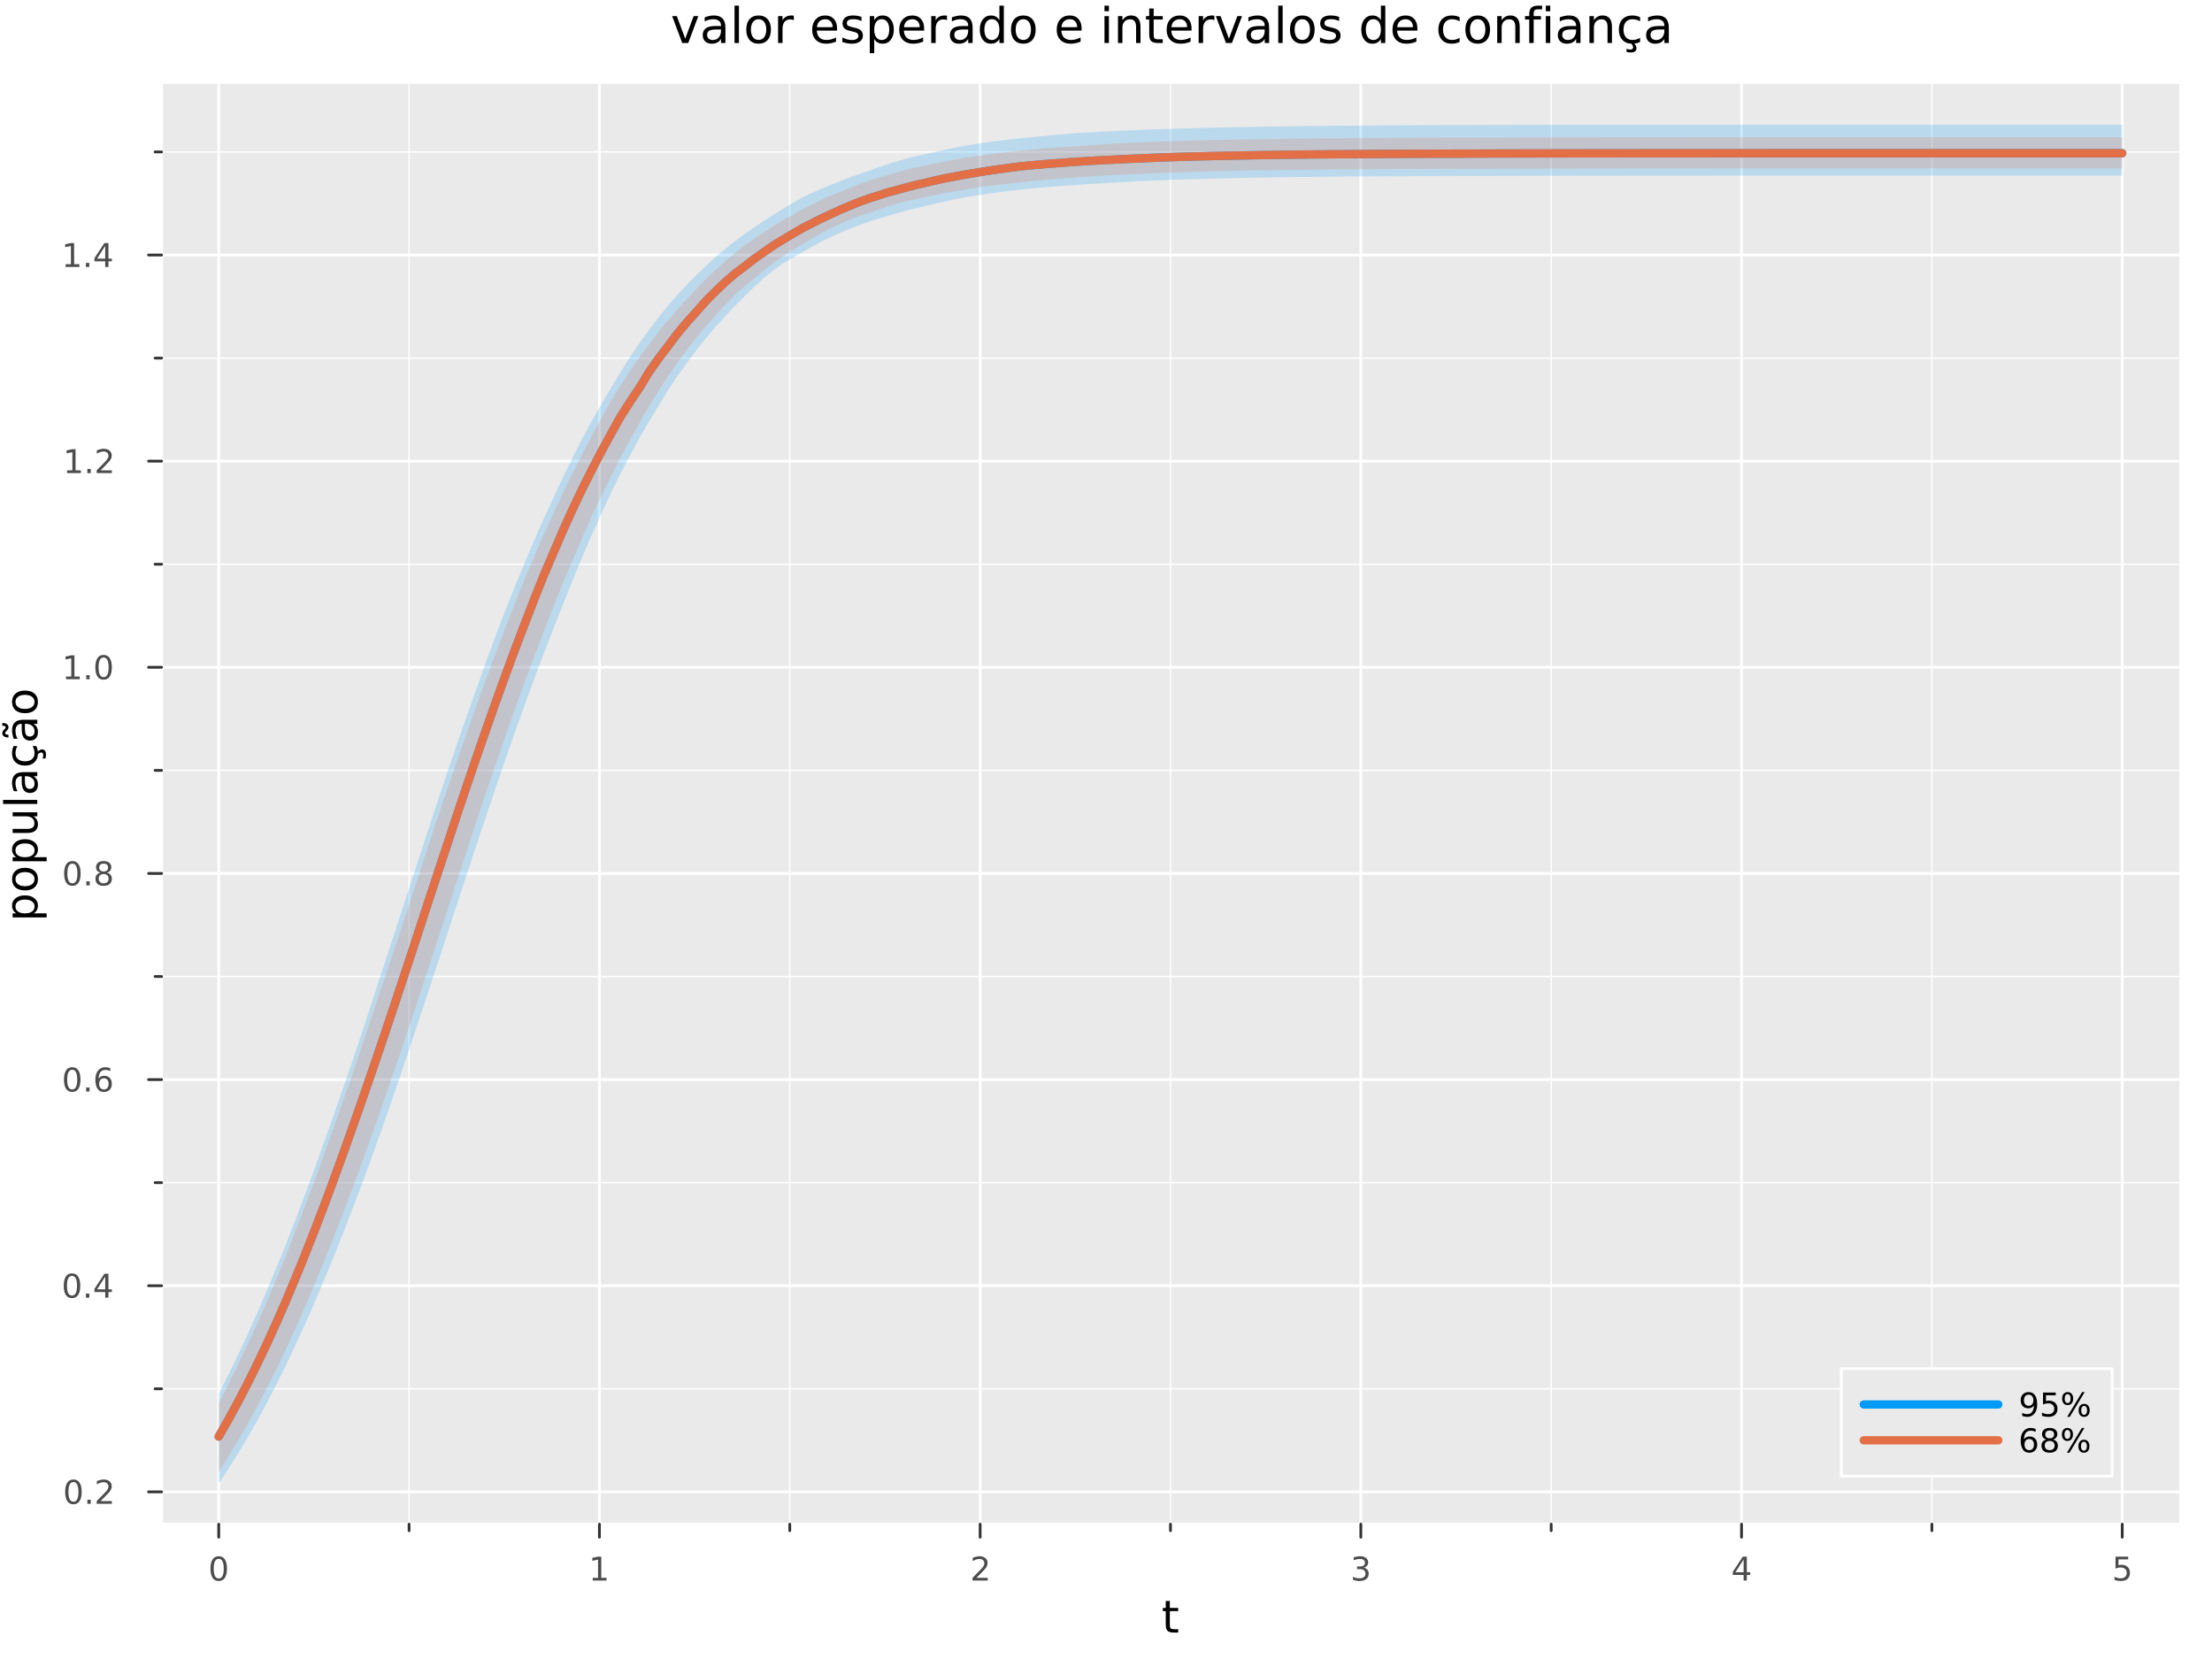 <?xml version="1.0" encoding="utf-8"?>
<svg xmlns="http://www.w3.org/2000/svg" xmlns:xlink="http://www.w3.org/1999/xlink" width="800" height="600" viewBox="0 0 3200 2400">
<rect x="0" y="0" width="3200" height="2400" fill="#808080" stroke="none"/>
<defs>
  <clipPath id="clip310">
    <rect x="0" y="0" width="3200" height="2400"/>
  </clipPath>
</defs>
<path clip-path="url(#clip310)" d="M0 2400 L3200 2400 L3200 0 L0 0  Z" fill="#ffffff" fill-rule="evenodd" fill-opacity="1"/>
<defs>
  <clipPath id="clip311">
    <rect x="640" y="0" width="2241" height="2241"/>
  </clipPath>
</defs>
<path clip-path="url(#clip310)" d="M233.806 2204.92 L3152.76 2204.92 L3152.76 121.312 L233.806 121.312  Z" fill="#eaeaea" fill-rule="evenodd" fill-opacity="1"/>
<defs>
  <clipPath id="clip312">
    <rect x="233" y="121" width="2920" height="2085"/>
  </clipPath>
</defs>
<polyline clip-path="url(#clip312)" style="stroke:#ffffff; stroke-linecap:round; stroke-linejoin:round; stroke-width:2; stroke-opacity:1; fill:none" points="591.791,2204.92 591.791,121.312 "/>
<polyline clip-path="url(#clip312)" style="stroke:#ffffff; stroke-linecap:round; stroke-linejoin:round; stroke-width:2; stroke-opacity:1; fill:none" points="1142.54,2204.92 1142.54,121.312 "/>
<polyline clip-path="url(#clip312)" style="stroke:#ffffff; stroke-linecap:round; stroke-linejoin:round; stroke-width:2; stroke-opacity:1; fill:none" points="1693.28,2204.92 1693.28,121.312 "/>
<polyline clip-path="url(#clip312)" style="stroke:#ffffff; stroke-linecap:round; stroke-linejoin:round; stroke-width:2; stroke-opacity:1; fill:none" points="2244.03,2204.92 2244.03,121.312 "/>
<polyline clip-path="url(#clip312)" style="stroke:#ffffff; stroke-linecap:round; stroke-linejoin:round; stroke-width:2; stroke-opacity:1; fill:none" points="2794.77,2204.92 2794.77,121.312 "/>
<polyline clip-path="url(#clip312)" style="stroke:#ffffff; stroke-linecap:round; stroke-linejoin:round; stroke-width:2; stroke-opacity:1; fill:none" points="233.806,2009.12 3152.76,2009.12 "/>
<polyline clip-path="url(#clip312)" style="stroke:#ffffff; stroke-linecap:round; stroke-linejoin:round; stroke-width:2; stroke-opacity:1; fill:none" points="233.806,1710.9 3152.76,1710.9 "/>
<polyline clip-path="url(#clip312)" style="stroke:#ffffff; stroke-linecap:round; stroke-linejoin:round; stroke-width:2; stroke-opacity:1; fill:none" points="233.806,1412.68 3152.76,1412.68 "/>
<polyline clip-path="url(#clip312)" style="stroke:#ffffff; stroke-linecap:round; stroke-linejoin:round; stroke-width:2; stroke-opacity:1; fill:none" points="233.806,1114.46 3152.76,1114.46 "/>
<polyline clip-path="url(#clip312)" style="stroke:#ffffff; stroke-linecap:round; stroke-linejoin:round; stroke-width:2; stroke-opacity:1; fill:none" points="233.806,816.236 3152.76,816.236 "/>
<polyline clip-path="url(#clip312)" style="stroke:#ffffff; stroke-linecap:round; stroke-linejoin:round; stroke-width:2; stroke-opacity:1; fill:none" points="233.806,518.015 3152.76,518.015 "/>
<polyline clip-path="url(#clip312)" style="stroke:#ffffff; stroke-linecap:round; stroke-linejoin:round; stroke-width:2; stroke-opacity:1; fill:none" points="233.806,219.795 3152.76,219.795 "/>
<polyline clip-path="url(#clip312)" style="stroke:#ffffff; stroke-linecap:round; stroke-linejoin:round; stroke-width:4; stroke-opacity:1; fill:none" points="316.418,2204.92 316.418,121.312 "/>
<polyline clip-path="url(#clip312)" style="stroke:#ffffff; stroke-linecap:round; stroke-linejoin:round; stroke-width:4; stroke-opacity:1; fill:none" points="867.163,2204.92 867.163,121.312 "/>
<polyline clip-path="url(#clip312)" style="stroke:#ffffff; stroke-linecap:round; stroke-linejoin:round; stroke-width:4; stroke-opacity:1; fill:none" points="1417.91,2204.92 1417.91,121.312 "/>
<polyline clip-path="url(#clip312)" style="stroke:#ffffff; stroke-linecap:round; stroke-linejoin:round; stroke-width:4; stroke-opacity:1; fill:none" points="1968.65,2204.92 1968.65,121.312 "/>
<polyline clip-path="url(#clip312)" style="stroke:#ffffff; stroke-linecap:round; stroke-linejoin:round; stroke-width:4; stroke-opacity:1; fill:none" points="2519.4,2204.92 2519.4,121.312 "/>
<polyline clip-path="url(#clip312)" style="stroke:#ffffff; stroke-linecap:round; stroke-linejoin:round; stroke-width:4; stroke-opacity:1; fill:none" points="3070.14,2204.92 3070.14,121.312 "/>
<polyline clip-path="url(#clip312)" style="stroke:#ffffff; stroke-linecap:round; stroke-linejoin:round; stroke-width:4; stroke-opacity:1; fill:none" points="233.806,2158.23 3152.76,2158.23 "/>
<polyline clip-path="url(#clip312)" style="stroke:#ffffff; stroke-linecap:round; stroke-linejoin:round; stroke-width:4; stroke-opacity:1; fill:none" points="233.806,1860.01 3152.76,1860.01 "/>
<polyline clip-path="url(#clip312)" style="stroke:#ffffff; stroke-linecap:round; stroke-linejoin:round; stroke-width:4; stroke-opacity:1; fill:none" points="233.806,1561.79 3152.76,1561.79 "/>
<polyline clip-path="url(#clip312)" style="stroke:#ffffff; stroke-linecap:round; stroke-linejoin:round; stroke-width:4; stroke-opacity:1; fill:none" points="233.806,1263.57 3152.76,1263.57 "/>
<polyline clip-path="url(#clip312)" style="stroke:#ffffff; stroke-linecap:round; stroke-linejoin:round; stroke-width:4; stroke-opacity:1; fill:none" points="233.806,965.346 3152.76,965.346 "/>
<polyline clip-path="url(#clip312)" style="stroke:#ffffff; stroke-linecap:round; stroke-linejoin:round; stroke-width:4; stroke-opacity:1; fill:none" points="233.806,667.125 3152.76,667.125 "/>
<polyline clip-path="url(#clip312)" style="stroke:#ffffff; stroke-linecap:round; stroke-linejoin:round; stroke-width:4; stroke-opacity:1; fill:none" points="233.806,368.905 3152.76,368.905 "/>
<polyline clip-path="url(#clip310)" style="stroke:#ffffff; stroke-linecap:round; stroke-linejoin:round; stroke-width:4; stroke-opacity:1; fill:none" points="233.806,2204.92 3152.76,2204.92 "/>
<polyline clip-path="url(#clip310)" style="stroke:#333333; stroke-linecap:round; stroke-linejoin:round; stroke-width:4; stroke-opacity:1; fill:none" points="316.418,2204.92 316.418,2223.82 "/>
<polyline clip-path="url(#clip310)" style="stroke:#333333; stroke-linecap:round; stroke-linejoin:round; stroke-width:4; stroke-opacity:1; fill:none" points="867.163,2204.92 867.163,2223.82 "/>
<polyline clip-path="url(#clip310)" style="stroke:#333333; stroke-linecap:round; stroke-linejoin:round; stroke-width:4; stroke-opacity:1; fill:none" points="1417.91,2204.92 1417.91,2223.82 "/>
<polyline clip-path="url(#clip310)" style="stroke:#333333; stroke-linecap:round; stroke-linejoin:round; stroke-width:4; stroke-opacity:1; fill:none" points="1968.65,2204.92 1968.65,2223.82 "/>
<polyline clip-path="url(#clip310)" style="stroke:#333333; stroke-linecap:round; stroke-linejoin:round; stroke-width:4; stroke-opacity:1; fill:none" points="2519.4,2204.92 2519.4,2223.82 "/>
<polyline clip-path="url(#clip310)" style="stroke:#333333; stroke-linecap:round; stroke-linejoin:round; stroke-width:4; stroke-opacity:1; fill:none" points="3070.14,2204.92 3070.14,2223.82 "/>
<polyline clip-path="url(#clip310)" style="stroke:#333333; stroke-linecap:round; stroke-linejoin:round; stroke-width:4; stroke-opacity:1; fill:none" points="591.791,2204.92 591.791,2214.37 "/>
<polyline clip-path="url(#clip310)" style="stroke:#333333; stroke-linecap:round; stroke-linejoin:round; stroke-width:4; stroke-opacity:1; fill:none" points="1142.54,2204.92 1142.54,2214.37 "/>
<polyline clip-path="url(#clip310)" style="stroke:#333333; stroke-linecap:round; stroke-linejoin:round; stroke-width:4; stroke-opacity:1; fill:none" points="1693.28,2204.92 1693.28,2214.37 "/>
<polyline clip-path="url(#clip310)" style="stroke:#333333; stroke-linecap:round; stroke-linejoin:round; stroke-width:4; stroke-opacity:1; fill:none" points="2244.03,2204.92 2244.03,2214.37 "/>
<polyline clip-path="url(#clip310)" style="stroke:#333333; stroke-linecap:round; stroke-linejoin:round; stroke-width:4; stroke-opacity:1; fill:none" points="2794.77,2204.92 2794.77,2214.37 "/>
<path clip-path="url(#clip310)" d="M316.418 2255.04 Q312.807 2255.04 310.978 2258.6 Q309.173 2262.14 309.173 2269.27 Q309.173 2276.38 310.978 2279.95 Q312.807 2283.49 316.418 2283.49 Q320.052 2283.49 321.858 2279.95 Q323.687 2276.38 323.687 2269.27 Q323.687 2262.14 321.858 2258.6 Q320.052 2255.04 316.418 2255.04 M316.418 2251.33 Q322.228 2251.33 325.284 2255.94 Q328.362 2260.52 328.362 2269.27 Q328.362 2278 325.284 2282.61 Q322.228 2287.19 316.418 2287.19 Q310.608 2287.19 307.529 2282.61 Q304.474 2278 304.474 2269.27 Q304.474 2260.52 307.529 2255.94 Q310.608 2251.33 316.418 2251.33 Z" fill="#4c4c4c" fill-rule="nonzero" fill-opacity="1" /><path clip-path="url(#clip310)" d="M857.545 2282.58 L865.184 2282.58 L865.184 2256.22 L856.874 2257.89 L856.874 2253.63 L865.138 2251.96 L869.814 2251.96 L869.814 2282.58 L877.453 2282.58 L877.453 2286.52 L857.545 2286.52 L857.545 2282.58 Z" fill="#4c4c4c" fill-rule="nonzero" fill-opacity="1" /><path clip-path="url(#clip310)" d="M1412.56 2282.58 L1428.88 2282.58 L1428.88 2286.52 L1406.94 2286.52 L1406.94 2282.58 Q1409.6 2279.83 1414.18 2275.2 Q1418.79 2270.55 1419.97 2269.21 Q1422.21 2266.68 1423.09 2264.95 Q1424 2263.19 1424 2261.5 Q1424 2258.74 1422.05 2257.01 Q1420.13 2255.27 1417.03 2255.27 Q1414.83 2255.27 1412.38 2256.03 Q1409.95 2256.8 1407.17 2258.35 L1407.17 2253.63 Q1409.99 2252.49 1412.45 2251.91 Q1414.9 2251.33 1416.94 2251.33 Q1422.31 2251.33 1425.5 2254.02 Q1428.7 2256.71 1428.7 2261.2 Q1428.7 2263.33 1427.89 2265.25 Q1427.1 2267.14 1424.99 2269.74 Q1424.41 2270.41 1421.31 2273.63 Q1418.21 2276.82 1412.56 2282.58 Z" fill="#4c4c4c" fill-rule="nonzero" fill-opacity="1" /><path clip-path="url(#clip310)" d="M1972.9 2267.89 Q1976.26 2268.6 1978.13 2270.87 Q1980.03 2273.14 1980.03 2276.47 Q1980.03 2281.59 1976.51 2284.39 Q1972.99 2287.19 1966.51 2287.19 Q1964.34 2287.19 1962.02 2286.75 Q1959.73 2286.33 1957.28 2285.48 L1957.28 2280.96 Q1959.22 2282.1 1961.54 2282.68 Q1963.85 2283.26 1966.37 2283.26 Q1970.77 2283.26 1973.06 2281.52 Q1975.38 2279.78 1975.38 2276.47 Q1975.38 2273.42 1973.23 2271.71 Q1971.1 2269.97 1967.28 2269.97 L1963.25 2269.97 L1963.25 2266.13 L1967.46 2266.13 Q1970.91 2266.13 1972.74 2264.76 Q1974.57 2263.37 1974.57 2260.78 Q1974.57 2258.12 1972.67 2256.71 Q1970.79 2255.27 1967.28 2255.27 Q1965.36 2255.27 1963.16 2255.69 Q1960.96 2256.1 1958.32 2256.98 L1958.32 2252.82 Q1960.98 2252.08 1963.29 2251.71 Q1965.63 2251.33 1967.69 2251.33 Q1973.02 2251.33 1976.12 2253.77 Q1979.22 2256.17 1979.22 2260.29 Q1979.22 2263.16 1977.58 2265.15 Q1975.93 2267.12 1972.9 2267.89 Z" fill="#4c4c4c" fill-rule="nonzero" fill-opacity="1" /><path clip-path="url(#clip310)" d="M2522.41 2256.03 L2510.6 2274.48 L2522.41 2274.48 L2522.41 2256.03 M2521.18 2251.96 L2527.06 2251.96 L2527.06 2274.48 L2531.99 2274.48 L2531.99 2278.37 L2527.06 2278.37 L2527.06 2286.52 L2522.41 2286.52 L2522.41 2278.37 L2506.81 2278.37 L2506.81 2273.86 L2521.18 2251.96 Z" fill="#4c4c4c" fill-rule="nonzero" fill-opacity="1" /><path clip-path="url(#clip310)" d="M3060.42 2251.96 L3078.78 2251.96 L3078.78 2255.9 L3064.7 2255.9 L3064.7 2264.37 Q3065.72 2264.02 3066.74 2263.86 Q3067.76 2263.67 3068.78 2263.67 Q3074.57 2263.67 3077.95 2266.84 Q3081.32 2270.02 3081.32 2275.43 Q3081.32 2281.01 3077.85 2284.11 Q3074.38 2287.19 3068.06 2287.19 Q3065.88 2287.19 3063.62 2286.82 Q3061.37 2286.45 3058.96 2285.71 L3058.96 2281.01 Q3061.05 2282.14 3063.27 2282.7 Q3065.49 2283.26 3067.97 2283.26 Q3071.97 2283.26 3074.31 2281.15 Q3076.65 2279.04 3076.65 2275.43 Q3076.65 2271.82 3074.31 2269.71 Q3071.97 2267.61 3067.97 2267.61 Q3066.09 2267.61 3064.22 2268.02 Q3062.37 2268.44 3060.42 2269.32 L3060.42 2251.96 Z" fill="#4c4c4c" fill-rule="nonzero" fill-opacity="1" /><path clip-path="url(#clip310)" d="M1692.34 2316.01 L1692.34 2326.14 L1704.41 2326.14 L1704.41 2330.69 L1692.34 2330.69 L1692.34 2350.04 Q1692.34 2354.4 1693.52 2355.64 Q1694.73 2356.88 1698.39 2356.88 L1704.41 2356.88 L1704.41 2361.78 L1698.39 2361.78 Q1691.61 2361.78 1689.03 2359.27 Q1686.45 2356.72 1686.45 2350.04 L1686.45 2330.69 L1682.16 2330.69 L1682.16 2326.14 L1686.45 2326.14 L1686.45 2316.01 L1692.34 2316.01 Z" fill="#000000" fill-rule="nonzero" fill-opacity="1" /><polyline clip-path="url(#clip310)" style="stroke:#ffffff; stroke-linecap:round; stroke-linejoin:round; stroke-width:4; stroke-opacity:1; fill:none" points="233.806,2204.92 233.806,121.312 "/>
<polyline clip-path="url(#clip310)" style="stroke:#333333; stroke-linecap:round; stroke-linejoin:round; stroke-width:4; stroke-opacity:1; fill:none" points="233.806,2158.23 214.909,2158.23 "/>
<polyline clip-path="url(#clip310)" style="stroke:#333333; stroke-linecap:round; stroke-linejoin:round; stroke-width:4; stroke-opacity:1; fill:none" points="233.806,1860.01 214.909,1860.01 "/>
<polyline clip-path="url(#clip310)" style="stroke:#333333; stroke-linecap:round; stroke-linejoin:round; stroke-width:4; stroke-opacity:1; fill:none" points="233.806,1561.79 214.909,1561.79 "/>
<polyline clip-path="url(#clip310)" style="stroke:#333333; stroke-linecap:round; stroke-linejoin:round; stroke-width:4; stroke-opacity:1; fill:none" points="233.806,1263.57 214.909,1263.57 "/>
<polyline clip-path="url(#clip310)" style="stroke:#333333; stroke-linecap:round; stroke-linejoin:round; stroke-width:4; stroke-opacity:1; fill:none" points="233.806,965.346 214.909,965.346 "/>
<polyline clip-path="url(#clip310)" style="stroke:#333333; stroke-linecap:round; stroke-linejoin:round; stroke-width:4; stroke-opacity:1; fill:none" points="233.806,667.125 214.909,667.125 "/>
<polyline clip-path="url(#clip310)" style="stroke:#333333; stroke-linecap:round; stroke-linejoin:round; stroke-width:4; stroke-opacity:1; fill:none" points="233.806,368.905 214.909,368.905 "/>
<polyline clip-path="url(#clip310)" style="stroke:#333333; stroke-linecap:round; stroke-linejoin:round; stroke-width:4; stroke-opacity:1; fill:none" points="233.806,2009.12 224.357,2009.12 "/>
<polyline clip-path="url(#clip310)" style="stroke:#333333; stroke-linecap:round; stroke-linejoin:round; stroke-width:4; stroke-opacity:1; fill:none" points="233.806,1710.9 224.357,1710.9 "/>
<polyline clip-path="url(#clip310)" style="stroke:#333333; stroke-linecap:round; stroke-linejoin:round; stroke-width:4; stroke-opacity:1; fill:none" points="233.806,1412.68 224.357,1412.68 "/>
<polyline clip-path="url(#clip310)" style="stroke:#333333; stroke-linecap:round; stroke-linejoin:round; stroke-width:4; stroke-opacity:1; fill:none" points="233.806,1114.46 224.357,1114.46 "/>
<polyline clip-path="url(#clip310)" style="stroke:#333333; stroke-linecap:round; stroke-linejoin:round; stroke-width:4; stroke-opacity:1; fill:none" points="233.806,816.236 224.357,816.236 "/>
<polyline clip-path="url(#clip310)" style="stroke:#333333; stroke-linecap:round; stroke-linejoin:round; stroke-width:4; stroke-opacity:1; fill:none" points="233.806,518.015 224.357,518.015 "/>
<polyline clip-path="url(#clip310)" style="stroke:#333333; stroke-linecap:round; stroke-linejoin:round; stroke-width:4; stroke-opacity:1; fill:none" points="233.806,219.795 224.357,219.795 "/>
<path clip-path="url(#clip310)" d="M106.228 2144.03 Q102.617 2144.03 100.788 2147.59 Q98.983 2151.13 98.983 2158.26 Q98.983 2165.37 100.788 2168.93 Q102.617 2172.47 106.228 2172.47 Q109.862 2172.47 111.668 2168.93 Q113.496 2165.37 113.496 2158.26 Q113.496 2151.13 111.668 2147.59 Q109.862 2144.03 106.228 2144.03 M106.228 2140.32 Q112.038 2140.32 115.094 2144.93 Q118.172 2149.51 118.172 2158.26 Q118.172 2166.99 115.094 2171.59 Q112.038 2176.18 106.228 2176.18 Q100.418 2176.18 97.339 2171.59 Q94.284 2166.99 94.284 2158.26 Q94.284 2149.51 97.339 2144.93 Q100.418 2140.32 106.228 2140.32 Z" fill="#4c4c4c" fill-rule="nonzero" fill-opacity="1" /><path clip-path="url(#clip310)" d="M126.39 2169.63 L131.274 2169.63 L131.274 2175.51 L126.39 2175.51 L126.39 2169.63 Z" fill="#4c4c4c" fill-rule="nonzero" fill-opacity="1" /><path clip-path="url(#clip310)" d="M145.487 2171.57 L161.806 2171.57 L161.806 2175.51 L139.862 2175.51 L139.862 2171.57 Q142.524 2168.82 147.107 2164.19 Q151.714 2159.53 152.894 2158.19 Q155.14 2155.67 156.019 2153.93 Q156.922 2152.17 156.922 2150.48 Q156.922 2147.73 154.978 2145.99 Q153.056 2144.26 149.954 2144.26 Q147.755 2144.26 145.302 2145.02 Q142.871 2145.78 140.093 2147.34 L140.093 2142.61 Q142.917 2141.48 145.371 2140.9 Q147.825 2140.32 149.862 2140.32 Q155.232 2140.32 158.427 2143.01 Q161.621 2145.69 161.621 2150.18 Q161.621 2152.31 160.811 2154.23 Q160.024 2156.13 157.917 2158.72 Q157.339 2159.4 154.237 2162.61 Q151.135 2165.81 145.487 2171.57 Z" fill="#4c4c4c" fill-rule="nonzero" fill-opacity="1" /><path clip-path="url(#clip310)" d="M104.145 1845.8 Q100.533 1845.8 98.705 1849.37 Q96.899 1852.91 96.899 1860.04 Q96.899 1867.15 98.705 1870.71 Q100.533 1874.25 104.145 1874.25 Q107.779 1874.25 109.584 1870.71 Q111.413 1867.15 111.413 1860.04 Q111.413 1852.91 109.584 1849.37 Q107.779 1845.8 104.145 1845.8 M104.145 1842.1 Q109.955 1842.1 113.01 1846.71 Q116.089 1851.29 116.089 1860.04 Q116.089 1868.77 113.01 1873.37 Q109.955 1877.96 104.145 1877.96 Q98.334 1877.96 95.256 1873.37 Q92.2 1868.77 92.2 1860.04 Q92.2 1851.29 95.256 1846.71 Q98.334 1842.1 104.145 1842.1 Z" fill="#4c4c4c" fill-rule="nonzero" fill-opacity="1" /><path clip-path="url(#clip310)" d="M124.306 1871.41 L129.191 1871.41 L129.191 1877.29 L124.306 1877.29 L124.306 1871.41 Z" fill="#4c4c4c" fill-rule="nonzero" fill-opacity="1" /><path clip-path="url(#clip310)" d="M152.223 1846.8 L140.417 1865.25 L152.223 1865.25 L152.223 1846.8 M150.996 1842.73 L156.876 1842.73 L156.876 1865.25 L161.806 1865.25 L161.806 1869.14 L156.876 1869.14 L156.876 1877.29 L152.223 1877.29 L152.223 1869.14 L136.621 1869.14 L136.621 1864.62 L150.996 1842.73 Z" fill="#4c4c4c" fill-rule="nonzero" fill-opacity="1" /><path clip-path="url(#clip310)" d="M104.469 1547.58 Q100.858 1547.58 99.029 1551.15 Q97.223 1554.69 97.223 1561.82 Q97.223 1568.93 99.029 1572.49 Q100.858 1576.03 104.469 1576.03 Q108.103 1576.03 109.908 1572.49 Q111.737 1568.93 111.737 1561.82 Q111.737 1554.69 109.908 1551.15 Q108.103 1547.58 104.469 1547.58 M104.469 1543.88 Q110.279 1543.88 113.334 1548.49 Q116.413 1553.07 116.413 1561.82 Q116.413 1570.55 113.334 1575.15 Q110.279 1579.74 104.469 1579.74 Q98.659 1579.74 95.58 1575.15 Q92.524 1570.55 92.524 1561.82 Q92.524 1553.07 95.58 1548.49 Q98.659 1543.88 104.469 1543.88 Z" fill="#4c4c4c" fill-rule="nonzero" fill-opacity="1" /><path clip-path="url(#clip310)" d="M124.631 1573.19 L129.515 1573.19 L129.515 1579.07 L124.631 1579.07 L124.631 1573.19 Z" fill="#4c4c4c" fill-rule="nonzero" fill-opacity="1" /><path clip-path="url(#clip310)" d="M150.279 1559.92 Q147.13 1559.92 145.279 1562.08 Q143.45 1564.23 143.45 1567.98 Q143.45 1571.7 145.279 1573.88 Q147.13 1576.03 150.279 1576.03 Q153.427 1576.03 155.255 1573.88 Q157.107 1571.7 157.107 1567.98 Q157.107 1564.23 155.255 1562.08 Q153.427 1559.92 150.279 1559.92 M159.561 1545.27 L159.561 1549.53 Q157.802 1548.7 155.996 1548.26 Q154.214 1547.82 152.454 1547.82 Q147.825 1547.82 145.371 1550.94 Q142.941 1554.07 142.593 1560.39 Q143.959 1558.37 146.019 1557.31 Q148.079 1556.22 150.556 1556.22 Q155.765 1556.22 158.774 1559.39 Q161.806 1562.54 161.806 1567.98 Q161.806 1573.3 158.658 1576.52 Q155.51 1579.74 150.279 1579.74 Q144.283 1579.74 141.112 1575.15 Q137.941 1570.55 137.941 1561.82 Q137.941 1553.63 141.83 1548.77 Q145.718 1543.88 152.269 1543.88 Q154.029 1543.88 155.811 1544.23 Q157.616 1544.58 159.561 1545.27 Z" fill="#4c4c4c" fill-rule="nonzero" fill-opacity="1" /><path clip-path="url(#clip310)" d="M104.723 1249.36 Q101.112 1249.36 99.284 1252.93 Q97.478 1256.47 97.478 1263.6 Q97.478 1270.71 99.284 1274.27 Q101.112 1277.81 104.723 1277.81 Q108.357 1277.81 110.163 1274.27 Q111.992 1270.71 111.992 1263.6 Q111.992 1256.47 110.163 1252.93 Q108.357 1249.36 104.723 1249.36 M104.723 1245.66 Q110.533 1245.66 113.589 1250.27 Q116.668 1254.85 116.668 1263.6 Q116.668 1272.33 113.589 1276.93 Q110.533 1281.52 104.723 1281.52 Q98.913 1281.52 95.834 1276.93 Q92.779 1272.33 92.779 1263.6 Q92.779 1254.85 95.834 1250.27 Q98.913 1245.66 104.723 1245.66 Z" fill="#4c4c4c" fill-rule="nonzero" fill-opacity="1" /><path clip-path="url(#clip310)" d="M124.885 1274.97 L129.769 1274.97 L129.769 1280.85 L124.885 1280.85 L124.885 1274.97 Z" fill="#4c4c4c" fill-rule="nonzero" fill-opacity="1" /><path clip-path="url(#clip310)" d="M149.954 1264.43 Q146.621 1264.43 144.7 1266.22 Q142.802 1268 142.802 1271.12 Q142.802 1274.25 144.7 1276.03 Q146.621 1277.81 149.954 1277.81 Q153.288 1277.81 155.209 1276.03 Q157.13 1274.23 157.13 1271.12 Q157.13 1268 155.209 1266.22 Q153.311 1264.43 149.954 1264.43 M145.279 1262.44 Q142.269 1261.7 140.58 1259.64 Q138.913 1257.58 138.913 1254.62 Q138.913 1250.48 141.853 1248.07 Q144.816 1245.66 149.954 1245.66 Q155.116 1245.66 158.056 1248.07 Q160.996 1250.48 160.996 1254.62 Q160.996 1257.58 159.306 1259.64 Q157.64 1261.7 154.654 1262.44 Q158.033 1263.23 159.908 1265.52 Q161.806 1267.81 161.806 1271.12 Q161.806 1276.15 158.728 1278.83 Q155.672 1281.52 149.954 1281.52 Q144.237 1281.52 141.158 1278.83 Q138.103 1276.15 138.103 1271.12 Q138.103 1267.81 140.001 1265.52 Q141.899 1263.23 145.279 1262.44 M143.566 1255.06 Q143.566 1257.74 145.232 1259.25 Q146.922 1260.75 149.954 1260.75 Q152.964 1260.75 154.654 1259.25 Q156.366 1257.74 156.366 1255.06 Q156.366 1252.37 154.654 1250.87 Q152.964 1249.36 149.954 1249.36 Q146.922 1249.36 145.232 1250.87 Q143.566 1252.37 143.566 1255.06 Z" fill="#4c4c4c" fill-rule="nonzero" fill-opacity="1" /><path clip-path="url(#clip310)" d="M95.441 978.69 L103.08 978.69 L103.08 952.325 L94.77 953.992 L94.77 949.732 L103.033 948.066 L107.709 948.066 L107.709 978.69 L115.348 978.69 L115.348 982.626 L95.441 982.626 L95.441 978.69 Z" fill="#4c4c4c" fill-rule="nonzero" fill-opacity="1" /><path clip-path="url(#clip310)" d="M124.793 976.746 L129.677 976.746 L129.677 982.626 L124.793 982.626 L124.793 976.746 Z" fill="#4c4c4c" fill-rule="nonzero" fill-opacity="1" /><path clip-path="url(#clip310)" d="M149.862 951.144 Q146.251 951.144 144.422 954.709 Q142.617 958.251 142.617 965.38 Q142.617 972.487 144.422 976.052 Q146.251 979.593 149.862 979.593 Q153.496 979.593 155.302 976.052 Q157.13 972.487 157.13 965.38 Q157.13 958.251 155.302 954.709 Q153.496 951.144 149.862 951.144 M149.862 947.441 Q155.672 947.441 158.728 952.047 Q161.806 956.63 161.806 965.38 Q161.806 974.107 158.728 978.714 Q155.672 983.297 149.862 983.297 Q144.052 983.297 140.973 978.714 Q137.918 974.107 137.918 965.38 Q137.918 956.63 140.973 952.047 Q144.052 947.441 149.862 947.441 Z" fill="#4c4c4c" fill-rule="nonzero" fill-opacity="1" /><path clip-path="url(#clip310)" d="M97.038 680.47 L104.677 680.47 L104.677 654.105 L96.367 655.771 L96.367 651.512 L104.631 649.845 L109.307 649.845 L109.307 680.47 L116.945 680.47 L116.945 684.405 L97.038 684.405 L97.038 680.47 Z" fill="#4c4c4c" fill-rule="nonzero" fill-opacity="1" /><path clip-path="url(#clip310)" d="M126.39 678.526 L131.274 678.526 L131.274 684.405 L126.39 684.405 L126.39 678.526 Z" fill="#4c4c4c" fill-rule="nonzero" fill-opacity="1" /><path clip-path="url(#clip310)" d="M145.487 680.47 L161.806 680.47 L161.806 684.405 L139.862 684.405 L139.862 680.47 Q142.524 677.716 147.107 673.086 Q151.714 668.433 152.894 667.091 Q155.14 664.568 156.019 662.832 Q156.922 661.072 156.922 659.382 Q156.922 656.628 154.978 654.892 Q153.056 653.156 149.954 653.156 Q147.755 653.156 145.302 653.92 Q142.871 654.683 140.093 656.234 L140.093 651.512 Q142.917 650.378 145.371 649.799 Q147.825 649.22 149.862 649.22 Q155.232 649.22 158.427 651.906 Q161.621 654.591 161.621 659.082 Q161.621 661.211 160.811 663.132 Q160.024 665.031 157.917 667.623 Q157.339 668.294 154.237 671.512 Q151.135 674.706 145.487 680.47 Z" fill="#4c4c4c" fill-rule="nonzero" fill-opacity="1" /><path clip-path="url(#clip310)" d="M94.955 382.25 L102.594 382.25 L102.594 355.885 L94.284 357.551 L94.284 353.292 L102.547 351.625 L107.223 351.625 L107.223 382.25 L114.862 382.25 L114.862 386.185 L94.955 386.185 L94.955 382.25 Z" fill="#4c4c4c" fill-rule="nonzero" fill-opacity="1" /><path clip-path="url(#clip310)" d="M124.306 380.306 L129.191 380.306 L129.191 386.185 L124.306 386.185 L124.306 380.306 Z" fill="#4c4c4c" fill-rule="nonzero" fill-opacity="1" /><path clip-path="url(#clip310)" d="M152.223 355.699 L140.417 374.148 L152.223 374.148 L152.223 355.699 M150.996 351.625 L156.876 351.625 L156.876 374.148 L161.806 374.148 L161.806 378.037 L156.876 378.037 L156.876 386.185 L152.223 386.185 L152.223 378.037 L136.621 378.037 L136.621 373.523 L150.996 351.625 Z" fill="#4c4c4c" fill-rule="nonzero" fill-opacity="1" /><path clip-path="url(#clip310)" d="M48.597 1321.32 L67.503 1321.32 L67.503 1327.21 L18.296 1327.21 L18.296 1321.32 L23.707 1321.32 Q20.524 1319.47 18.996 1316.67 Q17.437 1313.84 17.437 1309.93 Q17.437 1303.43 22.593 1299.39 Q27.749 1295.32 36.152 1295.32 Q44.555 1295.32 49.711 1299.39 Q54.867 1303.43 54.867 1309.93 Q54.867 1313.84 53.339 1316.67 Q51.78 1319.47 48.597 1321.32 M36.152 1301.4 Q29.691 1301.4 26.03 1304.07 Q22.338 1306.71 22.338 1311.36 Q22.338 1316 26.03 1318.68 Q29.691 1321.32 36.152 1321.32 Q42.613 1321.32 46.305 1318.68 Q49.966 1316 49.966 1311.36 Q49.966 1306.71 46.305 1304.07 Q42.613 1301.4 36.152 1301.4 Z" fill="#000000" fill-rule="nonzero" fill-opacity="1" /><path clip-path="url(#clip310)" d="M22.402 1271.79 Q22.402 1276.51 26.094 1279.24 Q29.755 1281.98 36.152 1281.98 Q42.55 1281.98 46.242 1279.27 Q49.902 1276.54 49.902 1271.79 Q49.902 1267.12 46.21 1264.38 Q42.518 1261.64 36.152 1261.64 Q29.818 1261.64 26.126 1264.38 Q22.402 1267.12 22.402 1271.79 M17.437 1271.79 Q17.437 1264.16 22.402 1259.8 Q27.367 1255.43 36.152 1255.43 Q44.905 1255.43 49.902 1259.8 Q54.867 1264.16 54.867 1271.79 Q54.867 1279.47 49.902 1283.83 Q44.905 1288.15 36.152 1288.15 Q27.367 1288.15 22.402 1283.83 Q17.437 1279.47 17.437 1271.79 Z" fill="#000000" fill-rule="nonzero" fill-opacity="1" /><path clip-path="url(#clip310)" d="M48.597 1240.06 L67.503 1240.06 L67.503 1245.95 L18.296 1245.95 L18.296 1240.06 L23.707 1240.06 Q20.524 1238.22 18.996 1235.41 Q17.437 1232.58 17.437 1228.67 Q17.437 1222.17 22.593 1218.13 Q27.749 1214.06 36.152 1214.06 Q44.555 1214.06 49.711 1218.13 Q54.867 1222.17 54.867 1228.67 Q54.867 1232.58 53.339 1235.41 Q51.78 1238.22 48.597 1240.06 M36.152 1220.14 Q29.691 1220.14 26.03 1222.81 Q22.338 1225.45 22.338 1230.1 Q22.338 1234.75 26.03 1237.42 Q29.691 1240.06 36.152 1240.06 Q42.613 1240.06 46.305 1237.42 Q49.966 1234.75 49.966 1230.1 Q49.966 1225.45 46.305 1222.81 Q42.613 1220.14 36.152 1220.14 Z" fill="#000000" fill-rule="nonzero" fill-opacity="1" /><path clip-path="url(#clip310)" d="M39.876 1204.95 L18.296 1204.95 L18.296 1199.1 L39.653 1199.1 Q44.714 1199.1 47.26 1197.12 Q49.775 1195.15 49.775 1191.2 Q49.775 1186.46 46.751 1183.72 Q43.727 1180.96 38.507 1180.96 L18.296 1180.96 L18.296 1175.1 L53.944 1175.1 L53.944 1180.96 L48.47 1180.96 Q51.716 1183.09 53.308 1185.92 Q54.867 1188.72 54.867 1192.45 Q54.867 1198.59 51.048 1201.77 Q47.228 1204.95 39.876 1204.95 M17.437 1190.22 L17.437 1190.22 Z" fill="#000000" fill-rule="nonzero" fill-opacity="1" /><path clip-path="url(#clip310)" d="M4.419 1163.04 L4.419 1157.18 L53.944 1157.18 L53.944 1163.04 L4.419 1163.04 Z" fill="#000000" fill-rule="nonzero" fill-opacity="1" /><path clip-path="url(#clip310)" d="M36.025 1128.73 Q36.025 1135.82 37.648 1138.56 Q39.271 1141.3 43.186 1141.3 Q46.305 1141.3 48.151 1139.26 Q49.966 1137.19 49.966 1133.66 Q49.966 1128.79 46.528 1125.86 Q43.059 1122.9 37.33 1122.9 L36.025 1122.9 L36.025 1128.73 M33.606 1117.04 L53.944 1117.04 L53.944 1122.9 L48.533 1122.9 Q51.78 1124.91 53.339 1127.9 Q54.867 1130.89 54.867 1135.22 Q54.867 1140.69 51.812 1143.94 Q48.724 1147.15 43.568 1147.15 Q37.553 1147.15 34.497 1143.14 Q31.441 1139.1 31.441 1131.11 L31.441 1122.9 L30.869 1122.9 Q26.826 1122.9 24.63 1125.57 Q22.402 1128.22 22.402 1133.02 Q22.402 1136.08 23.134 1138.97 Q23.866 1141.87 25.33 1144.54 L19.919 1144.54 Q18.678 1141.33 18.073 1138.31 Q17.437 1135.28 17.437 1132.42 Q17.437 1124.68 21.447 1120.86 Q25.458 1117.04 33.606 1117.04 Z" fill="#000000" fill-rule="nonzero" fill-opacity="1" /><path clip-path="url(#clip310)" d="M19.665 1079.33 L25.139 1079.33 Q23.771 1081.81 23.102 1084.32 Q22.402 1086.81 22.402 1089.35 Q22.402 1095.05 26.03 1098.2 Q29.627 1101.35 36.152 1101.35 Q42.677 1101.35 46.305 1098.2 Q49.902 1095.05 49.902 1089.35 Q49.902 1086.81 49.233 1084.32 Q48.533 1081.81 47.165 1079.33 L52.575 1079.33 Q53.721 1081.78 54.294 1084.42 Q54.867 1087.03 54.867 1089.99 Q54.867 1098.04 49.806 1102.78 Q44.746 1107.53 36.152 1107.53 Q27.431 1107.53 22.434 1102.75 Q17.437 1097.95 17.437 1089.61 Q17.437 1086.9 18.01 1084.32 Q18.551 1081.75 19.665 1079.33 M53.944 1087.6 Q55.917 1085.85 57.573 1084.99 Q59.26 1084.13 60.787 1084.13 Q63.62 1084.13 65.052 1086.04 Q66.516 1087.95 66.516 1091.71 Q66.516 1093.17 66.326 1094.57 Q66.135 1095.94 65.752 1097.31 L61.583 1097.31 Q62.124 1096.23 62.347 1095.05 Q62.602 1093.87 62.602 1092.38 Q62.602 1090.5 61.838 1089.54 Q61.074 1088.59 59.61 1088.59 Q58.655 1088.59 57.254 1089.29 Q55.886 1089.96 53.944 1091.39 L53.944 1087.6 Z" fill="#000000" fill-rule="nonzero" fill-opacity="1" /><path clip-path="url(#clip310)" d="M36.025 1052.94 Q36.025 1060.04 37.648 1062.78 Q39.271 1065.51 43.186 1065.51 Q46.305 1065.51 48.151 1063.48 Q49.966 1061.41 49.966 1057.87 Q49.966 1053.01 46.528 1050.08 Q43.059 1047.12 37.33 1047.12 L36.025 1047.12 L36.025 1052.94 M33.606 1041.26 L53.944 1041.26 L53.944 1047.12 L48.533 1047.12 Q51.78 1049.12 53.339 1052.11 Q54.867 1055.11 54.867 1059.43 Q54.867 1064.91 51.812 1068.16 Q48.724 1071.37 43.568 1071.37 Q37.553 1071.37 34.497 1067.36 Q31.441 1063.32 31.441 1055.33 L31.441 1047.12 L30.869 1047.12 Q26.826 1047.12 24.63 1049.79 Q22.402 1052.43 22.402 1057.24 Q22.402 1060.29 23.134 1063.19 Q23.866 1066.09 25.33 1068.76 L19.919 1068.76 Q18.678 1065.55 18.073 1062.52 Q17.437 1059.5 17.437 1056.63 Q17.437 1048.9 21.447 1045.08 Q25.458 1041.26 33.606 1041.26 M10.339 1056.51 L8.588 1058.32 Q7.952 1059.02 7.665 1059.56 Q7.347 1060.07 7.347 1060.48 Q7.347 1061.69 8.525 1062.27 Q9.671 1062.84 12.281 1062.9 L12.281 1066.88 Q7.984 1066.82 5.66 1065.2 Q3.305 1063.57 3.305 1060.68 Q3.305 1059.47 3.751 1058.45 Q4.196 1057.43 5.247 1056.25 L6.997 1054.44 Q7.634 1053.74 7.952 1053.23 Q8.238 1052.69 8.238 1052.27 Q8.238 1051.06 7.093 1050.49 Q5.915 1049.92 3.305 1049.85 L3.305 1045.88 Q7.602 1045.94 9.957 1047.56 Q12.281 1049.19 12.281 1052.08 Q12.281 1053.29 11.835 1054.31 Q11.389 1055.33 10.339 1056.51 Z" fill="#000000" fill-rule="nonzero" fill-opacity="1" /><path clip-path="url(#clip310)" d="M22.402 1015.38 Q22.402 1020.09 26.094 1022.83 Q29.755 1025.57 36.152 1025.57 Q42.55 1025.57 46.242 1022.86 Q49.902 1020.13 49.902 1015.38 Q49.902 1010.71 46.21 1007.97 Q42.518 1005.23 36.152 1005.23 Q29.818 1005.23 26.126 1007.97 Q22.402 1010.71 22.402 1015.38 M17.437 1015.38 Q17.437 1007.74 22.402 1003.38 Q27.367 999.024 36.152 999.024 Q44.905 999.024 49.902 1003.38 Q54.867 1007.74 54.867 1015.38 Q54.867 1023.05 49.902 1027.42 Q44.905 1031.74 36.152 1031.74 Q27.367 1031.74 22.402 1027.42 Q17.437 1023.05 17.437 1015.38 Z" fill="#000000" fill-rule="nonzero" fill-opacity="1" /><path clip-path="url(#clip310)" d="M972.365 23.319 L979.136 23.319 L991.288 55.958 L1003.44 23.319 L1010.21 23.319 L995.629 62.208 L986.948 62.208 L972.365 23.319 Z" fill="#000000" fill-rule="nonzero" fill-opacity="1" /><path clip-path="url(#clip310)" d="M1036.7 42.66 Q1028.96 42.66 1025.98 44.43 Q1022.99 46.201 1022.99 50.472 Q1022.99 53.875 1025.21 55.889 Q1027.47 57.868 1031.32 57.868 Q1036.64 57.868 1039.83 54.118 Q1043.06 50.333 1043.06 44.083 L1043.06 42.66 L1036.7 42.66 M1049.45 40.021 L1049.45 62.208 L1043.06 62.208 L1043.06 56.305 Q1040.87 59.847 1037.61 61.548 Q1034.34 63.215 1029.62 63.215 Q1023.65 63.215 1020.11 59.882 Q1016.6 56.514 1016.6 50.889 Q1016.6 44.326 1020.98 40.993 Q1025.39 37.66 1034.1 37.66 L1043.06 37.66 L1043.06 37.035 Q1043.06 32.625 1040.14 30.229 Q1037.26 27.799 1032.02 27.799 Q1028.68 27.799 1025.52 28.597 Q1022.36 29.396 1019.45 30.993 L1019.45 25.09 Q1022.95 23.736 1026.25 23.076 Q1029.55 22.382 1032.68 22.382 Q1041.11 22.382 1045.28 26.757 Q1049.45 31.132 1049.45 40.021 Z" fill="#000000" fill-rule="nonzero" fill-opacity="1" /><path clip-path="url(#clip310)" d="M1062.61 8.181 L1069 8.181 L1069 62.208 L1062.61 62.208 L1062.61 8.181 Z" fill="#000000" fill-rule="nonzero" fill-opacity="1" /><path clip-path="url(#clip310)" d="M1097.43 27.799 Q1092.29 27.799 1089.31 31.826 Q1086.32 35.819 1086.32 42.798 Q1086.32 49.778 1089.27 53.805 Q1092.26 57.798 1097.43 57.798 Q1102.54 57.798 1105.52 53.77 Q1108.51 49.743 1108.51 42.798 Q1108.51 35.889 1105.52 31.861 Q1102.54 27.799 1097.43 27.799 M1097.43 22.382 Q1105.77 22.382 1110.52 27.799 Q1115.28 33.215 1115.28 42.798 Q1115.28 52.347 1110.52 57.798 Q1105.77 63.215 1097.43 63.215 Q1089.07 63.215 1084.31 57.798 Q1079.59 52.347 1079.59 42.798 Q1079.59 33.215 1084.31 27.799 Q1089.07 22.382 1097.43 22.382 Z" fill="#000000" fill-rule="nonzero" fill-opacity="1" /><path clip-path="url(#clip310)" d="M1148.41 29.291 Q1147.33 28.666 1146.04 28.389 Q1144.79 28.076 1143.27 28.076 Q1137.85 28.076 1134.93 31.618 Q1132.05 35.125 1132.05 41.722 L1132.05 62.208 L1125.63 62.208 L1125.63 23.319 L1132.05 23.319 L1132.05 29.361 Q1134.07 25.819 1137.29 24.118 Q1140.52 22.382 1145.14 22.382 Q1145.8 22.382 1146.6 22.486 Q1147.4 22.555 1148.37 22.729 L1148.41 29.291 Z" fill="#000000" fill-rule="nonzero" fill-opacity="1" /><path clip-path="url(#clip310)" d="M1210.97 41.166 L1210.97 44.291 L1181.6 44.291 Q1182.02 50.889 1185.56 54.361 Q1189.13 57.798 1195.49 57.798 Q1199.17 57.798 1202.61 56.895 Q1206.08 55.993 1209.48 54.187 L1209.48 60.229 Q1206.04 61.687 1202.43 62.451 Q1198.82 63.215 1195.11 63.215 Q1185.8 63.215 1180.35 57.798 Q1174.93 52.382 1174.93 43.146 Q1174.93 33.597 1180.07 28.007 Q1185.25 22.382 1194 22.382 Q1201.84 22.382 1206.39 27.451 Q1210.97 32.486 1210.97 41.166 M1204.59 39.291 Q1204.52 34.048 1201.63 30.923 Q1198.79 27.799 1194.07 27.799 Q1188.72 27.799 1185.49 30.819 Q1182.29 33.84 1181.81 39.326 L1204.59 39.291 Z" fill="#000000" fill-rule="nonzero" fill-opacity="1" /><path clip-path="url(#clip310)" d="M1246.25 24.465 L1246.25 30.507 Q1243.54 29.118 1240.63 28.424 Q1237.71 27.729 1234.59 27.729 Q1229.83 27.729 1227.43 29.187 Q1225.07 30.646 1225.07 33.562 Q1225.07 35.785 1226.77 37.069 Q1228.47 38.319 1233.61 39.465 L1235.8 39.951 Q1242.61 41.41 1245.45 44.083 Q1248.34 46.722 1248.34 51.479 Q1248.34 56.895 1244.03 60.055 Q1239.76 63.215 1232.26 63.215 Q1229.13 63.215 1225.73 62.59 Q1222.36 62 1218.61 60.784 L1218.61 54.187 Q1222.16 56.028 1225.59 56.965 Q1229.03 57.868 1232.4 57.868 Q1236.91 57.868 1239.34 56.34 Q1241.77 54.778 1241.77 51.965 Q1241.77 49.361 1240 47.972 Q1238.27 46.583 1232.33 45.298 L1230.11 44.778 Q1224.17 43.528 1221.53 40.958 Q1218.89 38.354 1218.89 33.84 Q1218.89 28.354 1222.78 25.368 Q1226.67 22.382 1233.82 22.382 Q1237.36 22.382 1240.49 22.903 Q1243.61 23.424 1246.25 24.465 Z" fill="#000000" fill-rule="nonzero" fill-opacity="1" /><path clip-path="url(#clip310)" d="M1264.69 56.375 L1264.69 77 L1258.27 77 L1258.27 23.319 L1264.69 23.319 L1264.69 29.222 Q1266.7 25.75 1269.76 24.083 Q1272.85 22.382 1277.12 22.382 Q1284.2 22.382 1288.61 28.007 Q1293.06 33.632 1293.06 42.798 Q1293.06 51.965 1288.61 57.59 Q1284.2 63.215 1277.12 63.215 Q1272.85 63.215 1269.76 61.548 Q1266.7 59.847 1264.69 56.375 M1286.43 42.798 Q1286.43 35.75 1283.51 31.757 Q1280.63 27.729 1275.56 27.729 Q1270.49 27.729 1267.57 31.757 Q1264.69 35.75 1264.69 42.798 Q1264.69 49.847 1267.57 53.875 Q1270.49 57.868 1275.56 57.868 Q1280.63 57.868 1283.51 53.875 Q1286.43 49.847 1286.43 42.798 Z" fill="#000000" fill-rule="nonzero" fill-opacity="1" /><path clip-path="url(#clip310)" d="M1336.91 41.166 L1336.91 44.291 L1307.54 44.291 Q1307.95 50.889 1311.49 54.361 Q1315.07 57.798 1321.43 57.798 Q1325.11 57.798 1328.54 56.895 Q1332.02 55.993 1335.42 54.187 L1335.42 60.229 Q1331.98 61.687 1328.37 62.451 Q1324.76 63.215 1321.04 63.215 Q1311.74 63.215 1306.29 57.798 Q1300.87 52.382 1300.87 43.146 Q1300.87 33.597 1306.01 28.007 Q1311.18 22.382 1319.93 22.382 Q1327.78 22.382 1332.33 27.451 Q1336.91 32.486 1336.91 41.166 M1330.52 39.291 Q1330.45 34.048 1327.57 30.923 Q1324.72 27.799 1320 27.799 Q1314.65 27.799 1311.43 30.819 Q1308.23 33.84 1307.74 39.326 L1330.52 39.291 Z" fill="#000000" fill-rule="nonzero" fill-opacity="1" /><path clip-path="url(#clip310)" d="M1369.93 29.291 Q1368.86 28.666 1367.57 28.389 Q1366.32 28.076 1364.79 28.076 Q1359.38 28.076 1356.46 31.618 Q1353.58 35.125 1353.58 41.722 L1353.58 62.208 L1347.15 62.208 L1347.15 23.319 L1353.58 23.319 L1353.58 29.361 Q1355.59 25.819 1358.82 24.118 Q1362.05 22.382 1366.67 22.382 Q1367.33 22.382 1368.13 22.486 Q1368.93 22.555 1369.9 22.729 L1369.93 29.291 Z" fill="#000000" fill-rule="nonzero" fill-opacity="1" /><path clip-path="url(#clip310)" d="M1394.31 42.66 Q1386.56 42.66 1383.58 44.43 Q1380.59 46.201 1380.59 50.472 Q1380.59 53.875 1382.81 55.889 Q1385.07 57.868 1388.93 57.868 Q1394.24 57.868 1397.43 54.118 Q1400.66 50.333 1400.66 44.083 L1400.66 42.66 L1394.31 42.66 M1407.05 40.021 L1407.05 62.208 L1400.66 62.208 L1400.66 56.305 Q1398.47 59.847 1395.21 61.548 Q1391.95 63.215 1387.22 63.215 Q1381.25 63.215 1377.71 59.882 Q1374.2 56.514 1374.2 50.889 Q1374.2 44.326 1378.58 40.993 Q1382.99 37.66 1391.7 37.66 L1400.66 37.66 L1400.66 37.035 Q1400.66 32.625 1397.74 30.229 Q1394.86 27.799 1389.62 27.799 Q1386.29 27.799 1383.13 28.597 Q1379.97 29.396 1377.05 30.993 L1377.05 25.09 Q1380.56 23.736 1383.86 23.076 Q1387.15 22.382 1390.28 22.382 Q1398.72 22.382 1402.88 26.757 Q1407.05 31.132 1407.05 40.021 Z" fill="#000000" fill-rule="nonzero" fill-opacity="1" /><path clip-path="url(#clip310)" d="M1445.8 29.222 L1445.8 8.181 L1452.19 8.181 L1452.19 62.208 L1445.8 62.208 L1445.8 56.375 Q1443.79 59.847 1440.7 61.548 Q1437.64 63.215 1433.33 63.215 Q1426.29 63.215 1421.84 57.59 Q1417.43 51.965 1417.43 42.798 Q1417.43 33.632 1421.84 28.007 Q1426.29 22.382 1433.33 22.382 Q1437.64 22.382 1440.7 24.083 Q1443.79 25.75 1445.8 29.222 M1424.03 42.798 Q1424.03 49.847 1426.91 53.875 Q1429.83 57.868 1434.9 57.868 Q1439.97 57.868 1442.88 53.875 Q1445.8 49.847 1445.8 42.798 Q1445.8 35.75 1442.88 31.757 Q1439.97 27.729 1434.9 27.729 Q1429.83 27.729 1426.91 31.757 Q1424.03 35.75 1424.03 42.798 Z" fill="#000000" fill-rule="nonzero" fill-opacity="1" /><path clip-path="url(#clip310)" d="M1480.42 27.799 Q1475.28 27.799 1472.29 31.826 Q1469.31 35.819 1469.31 42.798 Q1469.31 49.778 1472.26 53.805 Q1475.24 57.798 1480.42 57.798 Q1485.52 57.798 1488.51 53.77 Q1491.49 49.743 1491.49 42.798 Q1491.49 35.889 1488.51 31.861 Q1485.52 27.799 1480.42 27.799 M1480.42 22.382 Q1488.75 22.382 1493.51 27.799 Q1498.26 33.215 1498.26 42.798 Q1498.26 52.347 1493.51 57.798 Q1488.75 63.215 1480.42 63.215 Q1472.05 63.215 1467.29 57.798 Q1462.57 52.347 1462.57 42.798 Q1462.57 33.215 1467.29 27.799 Q1472.05 22.382 1480.42 22.382 Z" fill="#000000" fill-rule="nonzero" fill-opacity="1" /><path clip-path="url(#clip310)" d="M1564.72 41.166 L1564.72 44.291 L1535.35 44.291 Q1535.76 50.889 1539.31 54.361 Q1542.88 57.798 1549.24 57.798 Q1552.92 57.798 1556.35 56.895 Q1559.83 55.993 1563.23 54.187 L1563.23 60.229 Q1559.79 61.687 1556.18 62.451 Q1552.57 63.215 1548.85 63.215 Q1539.55 63.215 1534.1 57.798 Q1528.68 52.382 1528.68 43.146 Q1528.68 33.597 1533.82 28.007 Q1538.99 22.382 1547.74 22.382 Q1555.59 22.382 1560.14 27.451 Q1564.72 32.486 1564.72 41.166 M1558.33 39.291 Q1558.26 34.048 1555.38 30.923 Q1552.54 27.799 1547.81 27.799 Q1542.47 27.799 1539.24 30.819 Q1536.04 33.84 1535.56 39.326 L1558.33 39.291 Z" fill="#000000" fill-rule="nonzero" fill-opacity="1" /><path clip-path="url(#clip310)" d="M1597.81 23.319 L1604.2 23.319 L1604.2 62.208 L1597.81 62.208 L1597.81 23.319 M1597.81 8.181 L1604.2 8.181 L1604.2 16.271 L1597.81 16.271 L1597.81 8.181 Z" fill="#000000" fill-rule="nonzero" fill-opacity="1" /><path clip-path="url(#clip310)" d="M1649.9 38.736 L1649.9 62.208 L1643.51 62.208 L1643.51 38.944 Q1643.51 33.423 1641.35 30.68 Q1639.2 27.937 1634.9 27.937 Q1629.72 27.937 1626.74 31.236 Q1623.75 34.535 1623.75 40.229 L1623.75 62.208 L1617.33 62.208 L1617.33 23.319 L1623.75 23.319 L1623.75 29.361 Q1626.04 25.854 1629.13 24.118 Q1632.26 22.382 1636.32 22.382 Q1643.02 22.382 1646.46 26.549 Q1649.9 30.68 1649.9 38.736 Z" fill="#000000" fill-rule="nonzero" fill-opacity="1" /><path clip-path="url(#clip310)" d="M1668.96 12.278 L1668.96 23.319 L1682.12 23.319 L1682.12 28.285 L1668.96 28.285 L1668.96 49.396 Q1668.96 54.153 1670.24 55.507 Q1671.56 56.861 1675.56 56.861 L1682.12 56.861 L1682.12 62.208 L1675.56 62.208 Q1668.16 62.208 1665.35 59.465 Q1662.53 56.687 1662.53 49.396 L1662.53 28.285 L1657.85 28.285 L1657.85 23.319 L1662.53 23.319 L1662.53 12.278 L1668.96 12.278 Z" fill="#000000" fill-rule="nonzero" fill-opacity="1" /><path clip-path="url(#clip310)" d="M1723.78 41.166 L1723.78 44.291 L1694.41 44.291 Q1694.83 50.889 1698.37 54.361 Q1701.94 57.798 1708.3 57.798 Q1711.98 57.798 1715.42 56.895 Q1718.89 55.993 1722.29 54.187 L1722.29 60.229 Q1718.85 61.687 1715.24 62.451 Q1711.63 63.215 1707.92 63.215 Q1698.61 63.215 1693.16 57.798 Q1687.74 52.382 1687.74 43.146 Q1687.74 33.597 1692.88 28.007 Q1698.06 22.382 1706.81 22.382 Q1714.65 22.382 1719.2 27.451 Q1723.78 32.486 1723.78 41.166 M1717.4 39.291 Q1717.33 34.048 1714.44 30.923 Q1711.6 27.799 1706.87 27.799 Q1701.53 27.799 1698.3 30.819 Q1695.1 33.84 1694.62 39.326 L1717.4 39.291 Z" fill="#000000" fill-rule="nonzero" fill-opacity="1" /><path clip-path="url(#clip310)" d="M1756.81 29.291 Q1755.73 28.666 1754.44 28.389 Q1753.19 28.076 1751.67 28.076 Q1746.25 28.076 1743.33 31.618 Q1740.45 35.125 1740.45 41.722 L1740.45 62.208 L1734.03 62.208 L1734.03 23.319 L1740.45 23.319 L1740.45 29.361 Q1742.46 25.819 1745.69 24.118 Q1748.92 22.382 1753.54 22.382 Q1754.2 22.382 1755 22.486 Q1755.8 22.555 1756.77 22.729 L1756.81 29.291 Z" fill="#000000" fill-rule="nonzero" fill-opacity="1" /><path clip-path="url(#clip310)" d="M1758.92 23.319 L1765.69 23.319 L1777.85 55.958 L1790 23.319 L1796.77 23.319 L1782.19 62.208 L1773.51 62.208 L1758.92 23.319 Z" fill="#000000" fill-rule="nonzero" fill-opacity="1" /><path clip-path="url(#clip310)" d="M1823.26 42.66 Q1815.52 42.66 1812.53 44.43 Q1809.55 46.201 1809.55 50.472 Q1809.55 53.875 1811.77 55.889 Q1814.03 57.868 1817.88 57.868 Q1823.19 57.868 1826.39 54.118 Q1829.62 50.333 1829.62 44.083 L1829.62 42.66 L1823.26 42.66 M1836.01 40.021 L1836.01 62.208 L1829.62 62.208 L1829.62 56.305 Q1827.43 59.847 1824.17 61.548 Q1820.9 63.215 1816.18 63.215 Q1810.21 63.215 1806.67 59.882 Q1803.16 56.514 1803.16 50.889 Q1803.16 44.326 1807.53 40.993 Q1811.94 37.66 1820.66 37.66 L1829.62 37.66 L1829.62 37.035 Q1829.62 32.625 1826.7 30.229 Q1823.82 27.799 1818.58 27.799 Q1815.24 27.799 1812.08 28.597 Q1808.92 29.396 1806.01 30.993 L1806.01 25.09 Q1809.51 23.736 1812.81 23.076 Q1816.11 22.382 1819.24 22.382 Q1827.67 22.382 1831.84 26.757 Q1836.01 31.132 1836.01 40.021 Z" fill="#000000" fill-rule="nonzero" fill-opacity="1" /><path clip-path="url(#clip310)" d="M1849.17 8.181 L1855.55 8.181 L1855.55 62.208 L1849.17 62.208 L1849.17 8.181 Z" fill="#000000" fill-rule="nonzero" fill-opacity="1" /><path clip-path="url(#clip310)" d="M1883.99 27.799 Q1878.85 27.799 1875.87 31.826 Q1872.88 35.819 1872.88 42.798 Q1872.88 49.778 1875.83 53.805 Q1878.82 57.798 1883.99 57.798 Q1889.1 57.798 1892.08 53.77 Q1895.07 49.743 1895.07 42.798 Q1895.07 35.889 1892.08 31.861 Q1889.1 27.799 1883.99 27.799 M1883.99 22.382 Q1892.33 22.382 1897.08 27.799 Q1901.84 33.215 1901.84 42.798 Q1901.84 52.347 1897.08 57.798 Q1892.33 63.215 1883.99 63.215 Q1875.62 63.215 1870.87 57.798 Q1866.14 52.347 1866.14 42.798 Q1866.14 33.215 1870.87 27.799 Q1875.62 22.382 1883.99 22.382 Z" fill="#000000" fill-rule="nonzero" fill-opacity="1" /><path clip-path="url(#clip310)" d="M1937.22 24.465 L1937.22 30.507 Q1934.51 29.118 1931.6 28.424 Q1928.68 27.729 1925.55 27.729 Q1920.8 27.729 1918.4 29.187 Q1916.04 30.646 1916.04 33.562 Q1916.04 35.785 1917.74 37.069 Q1919.44 38.319 1924.58 39.465 L1926.77 39.951 Q1933.57 41.41 1936.42 44.083 Q1939.3 46.722 1939.3 51.479 Q1939.3 56.895 1935 60.055 Q1930.73 63.215 1923.23 63.215 Q1920.1 63.215 1916.7 62.59 Q1913.33 62 1909.58 60.784 L1909.58 54.187 Q1913.12 56.028 1916.56 56.965 Q1920 57.868 1923.37 57.868 Q1927.88 57.868 1930.31 56.34 Q1932.74 54.778 1932.74 51.965 Q1932.74 49.361 1930.97 47.972 Q1929.23 46.583 1923.3 45.298 L1921.08 44.778 Q1915.14 43.528 1912.5 40.958 Q1909.86 38.354 1909.86 33.84 Q1909.86 28.354 1913.75 25.368 Q1917.64 22.382 1924.79 22.382 Q1928.33 22.382 1931.46 22.903 Q1934.58 23.424 1937.22 24.465 Z" fill="#000000" fill-rule="nonzero" fill-opacity="1" /><path clip-path="url(#clip310)" d="M1997.67 29.222 L1997.67 8.181 L2004.06 8.181 L2004.06 62.208 L1997.67 62.208 L1997.67 56.375 Q1995.66 59.847 1992.57 61.548 Q1989.51 63.215 1985.21 63.215 Q1978.16 63.215 1973.71 57.59 Q1969.3 51.965 1969.3 42.798 Q1969.3 33.632 1973.71 28.007 Q1978.16 22.382 1985.21 22.382 Q1989.51 22.382 1992.57 24.083 Q1995.66 25.75 1997.67 29.222 M1975.9 42.798 Q1975.9 49.847 1978.78 53.875 Q1981.7 57.868 1986.77 57.868 Q1991.84 57.868 1994.76 53.875 Q1997.67 49.847 1997.67 42.798 Q1997.67 35.75 1994.76 31.757 Q1991.84 27.729 1986.77 27.729 Q1981.7 27.729 1978.78 31.757 Q1975.9 35.75 1975.9 42.798 Z" fill="#000000" fill-rule="nonzero" fill-opacity="1" /><path clip-path="url(#clip310)" d="M2050.48 41.166 L2050.48 44.291 L2021.11 44.291 Q2021.53 50.889 2025.07 54.361 Q2028.64 57.798 2035 57.798 Q2038.68 57.798 2042.12 56.895 Q2045.59 55.993 2048.99 54.187 L2048.99 60.229 Q2045.55 61.687 2041.94 62.451 Q2038.33 63.215 2034.62 63.215 Q2025.31 63.215 2019.86 57.798 Q2014.44 52.382 2014.44 43.146 Q2014.44 33.597 2019.58 28.007 Q2024.76 22.382 2033.5 22.382 Q2041.35 22.382 2045.9 27.451 Q2050.48 32.486 2050.48 41.166 M2044.1 39.291 Q2044.03 34.048 2041.14 30.923 Q2038.3 27.799 2033.57 27.799 Q2028.23 27.799 2025 30.819 Q2021.8 33.84 2021.32 39.326 L2044.1 39.291 Z" fill="#000000" fill-rule="nonzero" fill-opacity="1" /><path clip-path="url(#clip310)" d="M2111.56 24.812 L2111.56 30.785 Q2108.85 29.291 2106.11 28.562 Q2103.4 27.799 2100.62 27.799 Q2094.41 27.799 2090.97 31.757 Q2087.53 35.68 2087.53 42.798 Q2087.53 49.916 2090.97 53.875 Q2094.41 57.798 2100.62 57.798 Q2103.4 57.798 2106.11 57.069 Q2108.85 56.305 2111.56 54.812 L2111.56 60.715 Q2108.89 61.965 2106 62.59 Q2103.16 63.215 2099.93 63.215 Q2091.14 63.215 2085.97 57.694 Q2080.8 52.173 2080.8 42.798 Q2080.8 33.285 2086 27.833 Q2091.25 22.382 2100.34 22.382 Q2103.3 22.382 2106.11 23.007 Q2108.92 23.597 2111.56 24.812 Z" fill="#000000" fill-rule="nonzero" fill-opacity="1" /><path clip-path="url(#clip310)" d="M2137.74 27.799 Q2132.6 27.799 2129.62 31.826 Q2126.63 35.819 2126.63 42.798 Q2126.63 49.778 2129.58 53.805 Q2132.57 57.798 2137.74 57.798 Q2142.84 57.798 2145.83 53.77 Q2148.82 49.743 2148.82 42.798 Q2148.82 35.889 2145.83 31.861 Q2142.84 27.799 2137.74 27.799 M2137.74 22.382 Q2146.07 22.382 2150.83 27.799 Q2155.59 33.215 2155.59 42.798 Q2155.59 52.347 2150.83 57.798 Q2146.07 63.215 2137.74 63.215 Q2129.37 63.215 2124.62 57.798 Q2119.89 52.347 2119.89 42.798 Q2119.89 33.215 2124.62 27.799 Q2129.37 22.382 2137.74 22.382 Z" fill="#000000" fill-rule="nonzero" fill-opacity="1" /><path clip-path="url(#clip310)" d="M2198.5 38.736 L2198.5 62.208 L2192.12 62.208 L2192.12 38.944 Q2192.12 33.423 2189.96 30.68 Q2187.81 27.937 2183.5 27.937 Q2178.33 27.937 2175.34 31.236 Q2172.36 34.535 2172.36 40.229 L2172.36 62.208 L2165.93 62.208 L2165.93 23.319 L2172.36 23.319 L2172.36 29.361 Q2174.65 25.854 2177.74 24.118 Q2180.87 22.382 2184.93 22.382 Q2191.63 22.382 2195.07 26.549 Q2198.5 30.68 2198.5 38.736 Z" fill="#000000" fill-rule="nonzero" fill-opacity="1" /><path clip-path="url(#clip310)" d="M2230.93 8.181 L2230.93 13.493 L2224.82 13.493 Q2221.39 13.493 2220.03 14.882 Q2218.71 16.271 2218.71 19.882 L2218.71 23.319 L2229.23 23.319 L2229.23 28.285 L2218.71 28.285 L2218.71 62.208 L2212.29 62.208 L2212.29 28.285 L2206.18 28.285 L2206.18 23.319 L2212.29 23.319 L2212.29 20.611 Q2212.29 14.118 2215.31 11.167 Q2218.33 8.181 2224.89 8.181 L2230.93 8.181 Z" fill="#000000" fill-rule="nonzero" fill-opacity="1" /><path clip-path="url(#clip310)" d="M2236.28 23.319 L2242.67 23.319 L2242.67 62.208 L2236.28 62.208 L2236.28 23.319 M2236.28 8.181 L2242.67 8.181 L2242.67 16.271 L2236.28 16.271 L2236.28 8.181 Z" fill="#000000" fill-rule="nonzero" fill-opacity="1" /><path clip-path="url(#clip310)" d="M2273.71 42.66 Q2265.97 42.66 2262.98 44.43 Q2260 46.201 2260 50.472 Q2260 53.875 2262.22 55.889 Q2264.48 57.868 2268.33 57.868 Q2273.64 57.868 2276.84 54.118 Q2280.07 50.333 2280.07 44.083 L2280.07 42.66 L2273.71 42.66 M2286.45 40.021 L2286.45 62.208 L2280.07 62.208 L2280.07 56.305 Q2277.88 59.847 2274.61 61.548 Q2271.35 63.215 2266.63 63.215 Q2260.66 63.215 2257.11 59.882 Q2253.61 56.514 2253.61 50.889 Q2253.61 44.326 2257.98 40.993 Q2262.39 37.66 2271.11 37.66 L2280.07 37.66 L2280.07 37.035 Q2280.07 32.625 2277.15 30.229 Q2274.27 27.799 2269.02 27.799 Q2265.69 27.799 2262.53 28.597 Q2259.37 29.396 2256.46 30.993 L2256.46 25.09 Q2259.96 23.736 2263.26 23.076 Q2266.56 22.382 2269.68 22.382 Q2278.12 22.382 2282.29 26.757 Q2286.45 31.132 2286.45 40.021 Z" fill="#000000" fill-rule="nonzero" fill-opacity="1" /><path clip-path="url(#clip310)" d="M2331.94 38.736 L2331.94 62.208 L2325.55 62.208 L2325.55 38.944 Q2325.55 33.423 2323.4 30.68 Q2321.25 27.937 2316.94 27.937 Q2311.77 27.937 2308.78 31.236 Q2305.8 34.535 2305.8 40.229 L2305.8 62.208 L2299.37 62.208 L2299.37 23.319 L2305.8 23.319 L2305.8 29.361 Q2308.09 25.854 2311.18 24.118 Q2314.3 22.382 2318.36 22.382 Q2325.07 22.382 2328.5 26.549 Q2331.94 30.68 2331.94 38.736 Z" fill="#000000" fill-rule="nonzero" fill-opacity="1" /><path clip-path="url(#clip310)" d="M2372.67 24.812 L2372.67 30.785 Q2369.96 29.291 2367.22 28.562 Q2364.51 27.799 2361.73 27.799 Q2355.52 27.799 2352.08 31.757 Q2348.64 35.68 2348.64 42.798 Q2348.64 49.916 2352.08 53.875 Q2355.52 57.798 2361.73 57.798 Q2364.51 57.798 2367.22 57.069 Q2369.96 56.305 2372.67 54.812 L2372.67 60.715 Q2370 61.965 2367.11 62.59 Q2364.27 63.215 2361.04 63.215 Q2352.25 63.215 2347.08 57.694 Q2341.91 52.173 2341.91 42.798 Q2341.91 33.285 2347.11 27.833 Q2352.36 22.382 2361.45 22.382 Q2364.41 22.382 2367.22 23.007 Q2370.03 23.597 2372.67 24.812 M2363.64 62.208 Q2365.55 64.361 2366.49 66.166 Q2367.43 68.007 2367.43 69.673 Q2367.43 72.763 2365.34 74.326 Q2363.26 75.923 2359.16 75.923 Q2357.57 75.923 2356.04 75.715 Q2354.54 75.507 2353.05 75.09 L2353.05 70.541 Q2354.23 71.132 2355.52 71.375 Q2356.8 71.652 2358.43 71.652 Q2360.48 71.652 2361.52 70.819 Q2362.57 69.986 2362.57 68.388 Q2362.57 67.347 2361.8 65.819 Q2361.07 64.326 2359.51 62.208 L2363.64 62.208 Z" fill="#000000" fill-rule="nonzero" fill-opacity="1" /><path clip-path="url(#clip310)" d="M2401.45 42.66 Q2393.71 42.66 2390.73 44.43 Q2387.74 46.201 2387.74 50.472 Q2387.74 53.875 2389.96 55.889 Q2392.22 57.868 2396.07 57.868 Q2401.38 57.868 2404.58 54.118 Q2407.81 50.333 2407.81 44.083 L2407.81 42.66 L2401.45 42.66 M2414.2 40.021 L2414.2 62.208 L2407.81 62.208 L2407.81 56.305 Q2405.62 59.847 2402.36 61.548 Q2399.09 63.215 2394.37 63.215 Q2388.4 63.215 2384.86 59.882 Q2381.35 56.514 2381.35 50.889 Q2381.35 44.326 2385.73 40.993 Q2390.13 37.66 2398.85 37.66 L2407.81 37.66 L2407.81 37.035 Q2407.81 32.625 2404.89 30.229 Q2402.01 27.799 2396.77 27.799 Q2393.43 27.799 2390.27 28.597 Q2387.11 29.396 2384.2 30.993 L2384.2 25.09 Q2387.7 23.736 2391 23.076 Q2394.3 22.382 2397.43 22.382 Q2405.86 22.382 2410.03 26.757 Q2414.2 31.132 2414.2 40.021 Z" fill="#000000" fill-rule="nonzero" fill-opacity="1" /><path clip-path="url(#clip312)" d="M316.418 2145.95 L330.256 2125.18 L344.094 2103.27 L357.932 2080.2 L371.769 2055.94 L385.607 2030.47 L399.445 2003.77 L413.283 1975.84 L427.121 1946.68 L440.958 1916.31 L454.796 1884.99 L468.634 1852.5 L482.472 1818.89 L496.31 1784.22 L510.148 1748.51 L523.985 1711.81 L537.823 1674.19 L551.661 1635.56 L565.499 1595.89 L579.337 1555.51 L593.174 1514.52 L607.012 1473.02 L620.85 1431.12 L634.688 1388.93 L648.526 1346.57 L662.364 1304.19 L676.201 1262.12 L690.039 1220.27 L703.877 1178.75 L717.715 1137.93 L731.553 1097.68 L745.39 1058.1 L759.228 1019.37 L773.066 981.488 L786.904 944.923 L800.742 909.355 L814.58 874.046 L828.417 839.397 L842.255 805.927 L856.093 773.75 L869.931 743.178 L883.769 713.401 L897.606 685.407 L911.444 659.029 L925.282 633.168 L939.12 609.427 L952.958 586.772 L966.796 564.093 L980.633 543.255 L994.471 523.836 L1008.31 505.471 L1022.15 488.131 L1035.98 471.966 L1049.82 456.816 L1063.66 442.373 L1077.5 428.089 L1091.34 414.735 L1105.17 402.256 L1119.01 390.926 L1132.85 380.888 L1146.69 373.03 L1160.53 364.977 L1174.36 357.109 L1188.2 349.561 L1202.04 342.83 L1215.88 336.674 L1229.71 330.934 L1243.55 325.581 L1257.39 320.643 L1271.23 316.226 L1285.07 312.115 L1298.9 308.063 L1312.74 304.271 L1326.58 300.897 L1340.42 297.698 L1354.25 294.352 L1368.09 291.144 L1381.93 288.148 L1395.77 285.47 L1409.61 283.183 L1423.44 281.059 L1437.28 279.106 L1451.12 277.316 L1464.96 275.66 L1478.79 273.973 L1492.63 272.524 L1506.47 271.29 L1520.31 270.313 L1534.15 269.231 L1547.98 268.194 L1561.82 267.232 L1575.66 266.336 L1589.5 265.499 L1603.34 264.713 L1617.17 263.85 L1631.01 263.011 L1644.85 262.265 L1658.69 261.635 L1672.52 261.051 L1686.36 260.512 L1700.2 260.013 L1714.04 259.553 L1727.88 259.127 L1741.71 258.733 L1755.55 258.369 L1769.39 258.031 L1783.23 257.716 L1797.06 257.423 L1810.9 257.158 L1824.74 256.909 L1838.58 256.675 L1852.42 256.458 L1866.25 256.255 L1880.09 256.067 L1893.93 255.892 L1907.77 255.731 L1921.61 255.583 L1935.44 255.446 L1949.28 255.321 L1963.12 255.217 L1976.96 255.132 L1990.79 255.054 L2004.63 254.983 L2018.47 254.916 L2032.31 254.853 L2046.15 254.794 L2059.98 254.739 L2073.82 254.688 L2087.66 254.639 L2101.5 254.594 L2115.33 254.55 L2129.17 254.509 L2143.01 254.47 L2156.85 254.434 L2170.69 254.4 L2184.52 254.369 L2198.36 254.341 L2212.2 254.314 L2226.04 254.29 L2239.87 254.268 L2253.71 254.248 L2267.55 254.23 L2281.39 254.214 L2295.23 254.199 L2309.06 254.186 L2322.9 254.174 L2336.74 254.163 L2350.58 254.152 L2364.42 254.143 L2378.25 254.134 L2392.09 254.125 L2405.93 254.117 L2419.77 254.109 L2433.6 254.102 L2447.44 254.095 L2461.28 254.088 L2475.12 254.081 L2488.96 254.074 L2502.79 254.067 L2516.63 254.061 L2530.47 254.055 L2544.31 254.05 L2558.14 254.045 L2571.98 254.04 L2585.82 254.036 L2599.66 254.033 L2613.5 254.03 L2627.33 254.027 L2641.17 254.025 L2655.01 254.023 L2668.85 254.022 L2682.69 254.021 L2696.52 254.02 L2710.36 254.02 L2724.2 254.019 L2738.04 254.019 L2751.87 254.019 L2765.71 254.019 L2779.55 254.019 L2793.39 254.019 L2807.23 254.019 L2821.06 254.018 L2834.9 254.018 L2848.74 254.018 L2862.58 254.018 L2876.41 254.017 L2890.25 254.017 L2904.09 254.017 L2917.93 254.016 L2931.77 254.015 L2945.6 254.014 L2959.44 254.013 L2973.28 254.012 L2987.12 254.011 L3000.96 254.011 L3014.79 254.01 L3028.63 254.009 L3042.47 254.009 L3056.31 254.008 L3070.14 254.007 L3070.14 180.282 L3056.31 180.283 L3042.47 180.283 L3028.63 180.284 L3014.79 180.285 L3000.96 180.286 L2987.12 180.287 L2973.28 180.288 L2959.44 180.289 L2945.6 180.29 L2931.77 180.291 L2917.93 180.292 L2904.09 180.294 L2890.25 180.295 L2876.41 180.297 L2862.58 180.297 L2848.74 180.297 L2834.9 180.297 L2821.06 180.296 L2807.23 180.295 L2793.39 180.294 L2779.55 180.293 L2765.71 180.292 L2751.87 180.292 L2738.04 180.291 L2724.2 180.291 L2710.36 180.292 L2696.52 180.292 L2682.69 180.293 L2668.85 180.295 L2655.01 180.297 L2641.17 180.3 L2627.33 180.303 L2613.5 180.307 L2599.66 180.311 L2585.82 180.316 L2571.98 180.321 L2558.14 180.327 L2544.31 180.333 L2530.47 180.34 L2516.63 180.348 L2502.79 180.355 L2488.96 180.364 L2475.12 180.372 L2461.28 180.381 L2447.44 180.389 L2433.6 180.398 L2419.77 180.406 L2405.93 180.414 L2392.09 180.422 L2378.25 180.43 L2364.42 180.439 L2350.58 180.448 L2336.74 180.459 L2322.9 180.471 L2309.06 180.484 L2295.23 180.499 L2281.39 180.516 L2267.55 180.535 L2253.71 180.556 L2239.87 180.58 L2226.04 180.605 L2212.2 180.634 L2198.36 180.665 L2184.52 180.699 L2170.69 180.735 L2156.85 180.775 L2143.01 180.817 L2129.17 180.862 L2115.33 180.91 L2101.5 180.961 L2087.66 181.014 L2073.82 181.068 L2059.98 181.125 L2046.15 181.185 L2032.31 181.249 L2018.47 181.317 L2004.63 181.392 L1990.79 181.474 L1976.96 181.564 L1963.12 181.662 L1949.28 181.77 L1935.44 181.888 L1921.61 182.017 L1907.77 182.157 L1893.93 182.31 L1880.09 182.476 L1866.25 182.655 L1852.42 182.849 L1838.58 183.057 L1824.74 183.281 L1810.9 183.52 L1797.06 183.775 L1783.23 184.047 L1769.39 184.337 L1755.55 184.648 L1741.71 184.982 L1727.88 185.343 L1714.04 185.724 L1700.2 186.124 L1686.36 186.557 L1672.52 187.026 L1658.69 187.533 L1644.85 188.081 L1631.01 188.673 L1617.17 189.306 L1603.34 189.976 L1589.5 190.697 L1575.66 191.47 L1561.82 192.298 L1547.98 193.308 L1534.15 194.506 L1520.31 195.756 L1506.47 197.08 L1492.63 198.359 L1478.79 199.74 L1464.96 201.232 L1451.12 202.845 L1437.28 204.588 L1423.44 206.471 L1409.61 208.544 L1395.77 210.968 L1381.93 213.578 L1368.09 216.387 L1354.25 219.398 L1340.42 222.528 L1326.58 225.555 L1312.74 228.823 L1298.9 232.915 L1285.07 237.263 L1271.23 241.919 L1257.39 246.832 L1243.55 251.515 L1229.71 256.607 L1215.88 261.909 L1202.04 267.307 L1188.2 273.046 L1174.36 279.188 L1160.53 285.764 L1146.69 293.602 L1132.85 301.926 L1119.01 310.633 L1105.17 319.228 L1091.34 328.696 L1077.5 338.128 L1063.66 348.506 L1049.82 359.386 L1035.98 370.984 L1022.15 383.908 L1008.31 397.037 L994.471 410.98 L980.633 425.791 L966.796 441.739 L952.958 458.779 L939.12 476.854 L925.282 495.987 L911.444 516.359 L897.606 538.34 L883.769 561.392 L869.931 584.725 L856.093 609.1 L842.255 634.605 L828.417 661.901 L814.58 690.356 L800.742 719.538 L786.904 749.7 L773.066 781.028 L759.228 813.556 L745.39 846.98 L731.553 881.738 L717.715 917.825 L703.877 955.259 L690.039 994.028 L676.201 1033.23 L662.364 1072.49 L648.526 1112.92 L634.688 1154.21 L620.85 1196.23 L607.012 1238.3 L593.174 1280.63 L579.337 1323.08 L565.499 1365.56 L551.661 1407.96 L537.823 1450.3 L523.985 1492.41 L510.148 1533.85 L496.31 1574.26 L482.472 1613.86 L468.634 1652.91 L454.796 1691.34 L440.958 1728.87 L427.121 1765.35 L413.283 1800.75 L399.445 1835.03 L385.607 1868.15 L371.769 1900.13 L357.932 1930.93 L344.094 1960.53 L330.256 1988.93 L316.418 2016.25  Z" fill="#009af9" fill-rule="evenodd" fill-opacity="0.2"/>
<polyline clip-path="url(#clip312)" style="stroke:#009af9; stroke-linecap:round; stroke-linejoin:round; stroke-width:12; stroke-opacity:1; fill:none" points="316.418,2078.21 330.256,2053.97 344.094,2028.53 357.932,2001.89 371.769,1974.04 385.607,1944.93 399.445,1914.48 413.283,1882.81 427.121,1849.95 440.958,1815.93 454.796,1780.84 468.634,1744.66 482.472,1707.42 496.31,1669.23 510.148,1630.47 523.985,1591.03 537.823,1550.93 551.661,1510.28 565.499,1469.08 579.337,1427.45 593.174,1385.61 607.012,1343.27 620.85,1300.79 634.688,1258.75 648.526,1217.02 662.364,1175.08 676.201,1133.94 690.039,1093.35 703.877,1053.43 717.715,1014.26 731.553,975.927 745.39,938.514 759.228,902.12 773.066,866.278 786.904,831.56 800.742,799.436 814.58,767.101 828.417,736.717 842.255,707.505 856.093,679.9 869.931,653.247 883.769,627.801 897.606,603.049 911.444,581.28 925.282,560.62 939.12,537.935 952.958,518.3 966.796,500.171 980.633,481.85 994.471,465.362 1008.31,449.952 1022.15,434.318 1035.98,420.612 1049.82,407.365 1063.66,395.554 1077.5,385.188 1091.34,374.266 1105.17,364.643 1119.01,355.008 1132.85,346.563 1146.69,338.285 1160.53,330.233 1174.36,323.142 1188.2,316.226 1202.04,309.731 1215.88,303.362 1229.71,297.513 1243.55,291.933 1257.39,286.921 1271.23,282.595 1285.07,278.169 1298.9,274.49 1312.74,270.676 1326.58,267.103 1340.42,264.045 1354.25,260.758 1368.09,257.723 1381.93,255.225 1395.77,252.554 1409.61,250.341 1423.44,248.011 1437.28,245.916 1451.12,244.035 1464.96,242.06 1478.79,240.415 1492.63,239.048 1506.47,237.83 1520.31,236.715 1534.15,235.692 1547.98,234.612 1561.82,233.722 1575.66,232.866 1589.5,232.054 1603.34,231.343 1617.17,230.675 1631.01,229.989 1644.85,229.351 1658.69,228.749 1672.52,228.154 1686.36,227.641 1700.2,227.168 1714.04,226.743 1727.88,226.372 1741.71,226.029 1755.55,225.71 1769.39,225.415 1783.23,225.139 1797.06,224.881 1810.9,224.639 1824.74,224.411 1838.58,224.199 1852.42,224 1866.25,223.816 1880.09,223.645 1893.93,223.5 1907.77,223.365 1921.61,223.239 1935.44,223.123 1949.28,223.016 1963.12,222.917 1976.96,222.827 1990.79,222.743 2004.63,222.667 2018.47,222.597 2032.31,222.533 2046.15,222.475 2059.98,222.421 2073.82,222.371 2087.66,222.325 2101.5,222.281 2115.33,222.24 2129.17,222.202 2143.01,222.164 2156.85,222.125 2170.69,222.088 2184.52,222.054 2198.36,222.021 2212.2,221.99 2226.04,221.961 2239.87,221.935 2253.71,221.91 2267.55,221.887 2281.39,221.866 2295.23,221.847 2309.06,221.83 2322.9,221.814 2336.74,221.8 2350.58,221.787 2364.42,221.776 2378.25,221.765 2392.09,221.756 2405.93,221.747 2419.77,221.739 2433.6,221.731 2447.44,221.724 2461.28,221.717 2475.12,221.71 2488.96,221.704 2502.79,221.699 2516.63,221.693 2530.47,221.688 2544.31,221.683 2558.14,221.678 2571.98,221.673 2585.82,221.669 2599.66,221.664 2613.5,221.659 2627.33,221.655 2641.17,221.652 2655.01,221.648 2668.85,221.645 2682.69,221.643 2696.52,221.64 2710.36,221.638 2724.2,221.637 2738.04,221.636 2751.87,221.635 2765.71,221.634 2779.55,221.634 2793.39,221.633 2807.23,221.633 2821.06,221.633 2834.9,221.633 2848.74,221.633 2862.58,221.633 2876.41,221.632 2890.25,221.632 2904.09,221.631 2917.93,221.631 2931.77,221.631 2945.6,221.631 2959.44,221.63 2973.28,221.63 2987.12,221.63 3000.96,221.63 3014.79,221.63 3028.63,221.63 3042.47,221.63 3056.31,221.629 3070.14,221.629 "/>
<path clip-path="url(#clip312)" d="M316.418 2129.12 L330.256 2107.49 L344.094 2084.7 L357.932 2060.74 L371.769 2035.56 L385.607 2009.16 L399.445 1981.54 L413.283 1952.69 L427.121 1922.63 L440.958 1891.36 L454.796 1858.89 L468.634 1825.41 L482.472 1790.85 L496.31 1755.24 L510.148 1718.63 L523.985 1681.06 L537.823 1642.63 L551.661 1603.28 L565.499 1563.04 L579.337 1522.66 L593.174 1481.4 L607.012 1439.57 L620.85 1397.45 L634.688 1355.16 L648.526 1312.8 L662.364 1270.39 L676.201 1228.16 L690.039 1186.07 L703.877 1144.85 L717.715 1104.01 L731.553 1063.81 L745.39 1024.55 L759.228 986.474 L773.066 949.449 L786.904 913.148 L800.742 877.504 L814.58 842.822 L828.417 810.569 L842.255 778.279 L856.093 746.945 L869.931 717.646 L883.769 689.519 L897.606 662.087 L911.444 636.511 L925.282 611.403 L939.12 587.322 L952.958 565.05 L966.796 543.655 L980.633 524.077 L994.471 505.055 L1008.31 487.333 L1022.15 470.904 L1035.98 455.242 L1049.82 440.139 L1063.66 426.151 L1077.5 413.782 L1091.34 402.818 L1105.17 391.01 L1119.01 380.09 L1132.85 370.607 L1146.69 361.742 L1160.53 353.529 L1174.36 345.323 L1188.2 337.494 L1202.04 330.101 L1215.88 323.796 L1229.71 317.876 L1243.55 312.396 L1257.39 307.921 L1271.23 303.21 L1285.07 298.488 L1298.9 294.33 L1312.74 290.809 L1326.58 287.769 L1340.42 284.838 L1354.25 281.675 L1368.09 279.092 L1381.93 276.993 L1395.77 274.505 L1409.61 272.127 L1423.44 269.901 L1437.28 268.166 L1451.12 266.564 L1464.96 265.079 L1478.79 263.528 L1492.63 262.088 L1506.47 260.729 L1520.31 259.467 L1534.15 258.411 L1547.98 257.414 L1561.82 256.373 L1575.66 255.38 L1589.5 254.53 L1603.34 253.731 L1617.17 252.977 L1631.01 252.268 L1644.85 251.608 L1658.69 251.011 L1672.52 250.467 L1686.36 249.963 L1700.2 249.498 L1714.04 249.057 L1727.88 248.612 L1741.71 248.199 L1755.55 247.816 L1769.39 247.459 L1783.23 247.146 L1797.06 246.901 L1810.9 246.676 L1824.74 246.464 L1838.58 246.265 L1852.42 246.078 L1866.25 245.903 L1880.09 245.741 L1893.93 245.589 L1907.77 245.449 L1921.61 245.32 L1935.44 245.201 L1949.28 245.092 L1963.12 244.991 L1976.96 244.899 L1990.79 244.816 L2004.63 244.73 L2018.47 244.652 L2032.31 244.581 L2046.15 244.516 L2059.98 244.455 L2073.82 244.399 L2087.66 244.348 L2101.5 244.298 L2115.33 244.252 L2129.17 244.206 L2143.01 244.161 L2156.85 244.118 L2170.69 244.078 L2184.52 244.04 L2198.36 244.004 L2212.2 243.971 L2226.04 243.94 L2239.87 243.912 L2253.71 243.886 L2267.55 243.862 L2281.39 243.84 L2295.23 243.821 L2309.06 243.803 L2322.9 243.788 L2336.74 243.773 L2350.58 243.761 L2364.42 243.75 L2378.25 243.74 L2392.09 243.731 L2405.93 243.723 L2419.77 243.715 L2433.6 243.708 L2447.44 243.701 L2461.28 243.694 L2475.12 243.686 L2488.96 243.679 L2502.79 243.671 L2516.63 243.664 L2530.47 243.656 L2544.31 243.649 L2558.14 243.643 L2571.98 243.636 L2585.82 243.63 L2599.66 243.625 L2613.5 243.619 L2627.33 243.615 L2641.17 243.611 L2655.01 243.607 L2668.85 243.604 L2682.69 243.601 L2696.52 243.599 L2710.36 243.597 L2724.2 243.596 L2738.04 243.595 L2751.87 243.595 L2765.71 243.595 L2779.55 243.595 L2793.39 243.596 L2807.23 243.596 L2821.06 243.597 L2834.9 243.598 L2848.74 243.6 L2862.58 243.601 L2876.41 243.601 L2890.25 243.602 L2904.09 243.602 L2917.93 243.602 L2931.77 243.602 L2945.6 243.601 L2959.44 243.6 L2973.28 243.599 L2987.12 243.597 L3000.96 243.596 L3014.79 243.595 L3028.63 243.594 L3042.47 243.593 L3056.31 243.593 L3070.14 243.592 L3070.14 198.424 L3056.31 198.425 L3042.47 198.425 L3028.63 198.426 L3014.79 198.426 L3000.96 198.427 L2987.12 198.427 L2973.28 198.428 L2959.44 198.429 L2945.6 198.43 L2931.77 198.431 L2917.93 198.432 L2904.09 198.433 L2890.25 198.434 L2876.41 198.435 L2862.58 198.436 L2848.74 198.436 L2834.9 198.436 L2821.06 198.436 L2807.23 198.435 L2793.39 198.435 L2779.55 198.434 L2765.71 198.434 L2751.87 198.434 L2738.04 198.434 L2724.2 198.434 L2710.36 198.434 L2696.52 198.435 L2682.69 198.437 L2668.85 198.438 L2655.01 198.441 L2641.17 198.443 L2627.33 198.446 L2613.5 198.45 L2599.66 198.454 L2585.82 198.458 L2571.98 198.463 L2558.14 198.468 L2544.31 198.474 L2530.47 198.48 L2516.63 198.486 L2502.79 198.493 L2488.96 198.5 L2475.12 198.508 L2461.28 198.515 L2447.44 198.523 L2433.6 198.532 L2419.77 198.54 L2405.93 198.548 L2392.09 198.556 L2378.25 198.564 L2364.42 198.573 L2350.58 198.582 L2336.74 198.593 L2322.9 198.605 L2309.06 198.618 L2295.23 198.633 L2281.39 198.65 L2267.55 198.668 L2253.71 198.689 L2239.87 198.711 L2226.04 198.736 L2212.2 198.764 L2198.36 198.793 L2184.52 198.825 L2170.69 198.859 L2156.85 198.896 L2143.01 198.936 L2129.17 198.978 L2115.33 199.023 L2101.5 199.071 L2087.66 199.122 L2073.82 199.176 L2059.98 199.231 L2046.15 199.29 L2032.31 199.352 L2018.47 199.42 L2004.63 199.493 L1990.79 199.573 L1976.96 199.661 L1963.12 199.756 L1949.28 199.86 L1935.44 199.974 L1921.61 200.098 L1907.77 200.233 L1893.93 200.38 L1880.09 200.538 L1866.25 200.709 L1852.42 200.893 L1838.58 201.091 L1824.74 201.304 L1810.9 201.532 L1797.06 201.777 L1783.23 202.038 L1769.39 202.317 L1755.55 202.617 L1741.71 202.939 L1727.88 203.287 L1714.04 203.663 L1700.2 204.07 L1686.36 204.511 L1672.52 205.008 L1658.69 205.564 L1644.85 206.165 L1631.01 206.813 L1617.17 207.51 L1603.34 208.267 L1589.5 209.22 L1575.66 210.246 L1561.82 211.311 L1547.98 212.131 L1534.15 213.015 L1520.31 213.967 L1506.47 215 L1492.63 216.333 L1478.79 217.744 L1464.96 219.107 L1451.12 220.671 L1437.28 222.435 L1423.44 224.331 L1409.61 226.318 L1395.77 228.429 L1381.93 230.724 L1368.09 233.295 L1354.25 236.109 L1340.42 239.038 L1326.58 242.008 L1312.74 245.169 L1298.9 248.933 L1285.07 252.762 L1271.23 256.878 L1257.39 261.303 L1243.55 266.138 L1229.71 271.537 L1215.88 277.518 L1202.04 282.866 L1188.2 289.101 L1174.36 295.81 L1160.53 302.99 L1146.69 310.65 L1132.85 318.596 L1119.01 327.061 L1105.17 336.081 L1091.34 345.053 L1077.5 354.825 L1063.66 365.57 L1049.82 377.267 L1035.98 389.882 L1022.15 402.541 L1008.31 416.927 L994.471 431.989 L980.633 446.925 L966.796 462.675 L952.958 479.75 L939.12 497.927 L925.282 516.615 L911.444 536.596 L897.606 557.949 L883.769 580.415 L869.931 605.092 L856.093 630.474 L842.255 657.145 L828.417 684.416 L814.58 712.61 L800.742 742.014 L786.904 772.803 L773.066 804.616 L759.228 837.239 L745.39 871.644 L731.553 907.101 L717.715 943.292 L703.877 980.679 L690.039 1018.66 L676.201 1057.66 L662.364 1097.11 L648.526 1137.08 L634.688 1177.85 L620.85 1220.11 L607.012 1262.22 L593.174 1304.28 L579.337 1346.29 L565.499 1387.62 L551.661 1428.85 L537.823 1470.12 L523.985 1511.65 L510.148 1552.69 L496.31 1592.57 L482.472 1631.71 L468.634 1670.42 L454.796 1708.48 L440.958 1745.63 L427.121 1781.54 L413.283 1816.93 L399.445 1850.9 L385.607 1883.71 L371.769 1915.32 L357.932 1945.69 L344.094 1974.73 L330.256 2002.56 L316.418 2029.43  Z" fill="#e26f46" fill-rule="evenodd" fill-opacity="0.2"/>
<polyline clip-path="url(#clip312)" style="stroke:#e26f46; stroke-linecap:round; stroke-linejoin:round; stroke-width:12; stroke-opacity:1; fill:none" points="316.418,2078.21 330.256,2053.97 344.094,2028.53 357.932,2001.89 371.769,1974.04 385.607,1944.93 399.445,1914.48 413.283,1882.81 427.121,1849.95 440.958,1815.93 454.796,1780.84 468.634,1744.66 482.472,1707.42 496.31,1669.23 510.148,1630.47 523.985,1591.03 537.823,1550.93 551.661,1510.28 565.499,1469.08 579.337,1427.45 593.174,1385.61 607.012,1343.27 620.85,1300.79 634.688,1258.75 648.526,1217.02 662.364,1175.08 676.201,1133.94 690.039,1093.35 703.877,1053.43 717.715,1014.26 731.553,975.927 745.39,938.514 759.228,902.12 773.066,866.278 786.904,831.56 800.742,799.436 814.58,767.101 828.417,736.717 842.255,707.505 856.093,679.9 869.931,653.247 883.769,627.801 897.606,603.049 911.444,581.28 925.282,560.62 939.12,537.935 952.958,518.3 966.796,500.171 980.633,481.85 994.471,465.362 1008.31,449.952 1022.15,434.318 1035.98,420.612 1049.82,407.365 1063.66,395.554 1077.5,385.188 1091.34,374.266 1105.17,364.643 1119.01,355.008 1132.85,346.563 1146.69,338.285 1160.53,330.233 1174.36,323.142 1188.2,316.226 1202.04,309.731 1215.88,303.362 1229.71,297.513 1243.55,291.933 1257.39,286.921 1271.23,282.595 1285.07,278.169 1298.9,274.49 1312.74,270.676 1326.58,267.103 1340.42,264.045 1354.25,260.758 1368.09,257.723 1381.93,255.225 1395.77,252.554 1409.61,250.341 1423.44,248.011 1437.28,245.916 1451.12,244.035 1464.96,242.06 1478.79,240.415 1492.63,239.048 1506.47,237.83 1520.31,236.715 1534.15,235.692 1547.98,234.612 1561.82,233.722 1575.66,232.866 1589.5,232.054 1603.34,231.343 1617.17,230.675 1631.01,229.989 1644.85,229.351 1658.69,228.749 1672.52,228.154 1686.36,227.641 1700.2,227.168 1714.04,226.743 1727.88,226.372 1741.71,226.029 1755.55,225.71 1769.39,225.415 1783.23,225.139 1797.06,224.881 1810.9,224.639 1824.74,224.411 1838.58,224.199 1852.42,224 1866.25,223.816 1880.09,223.645 1893.93,223.5 1907.77,223.365 1921.61,223.239 1935.44,223.123 1949.28,223.016 1963.12,222.917 1976.96,222.827 1990.79,222.743 2004.63,222.667 2018.47,222.597 2032.31,222.533 2046.15,222.475 2059.98,222.421 2073.82,222.371 2087.66,222.325 2101.5,222.281 2115.33,222.24 2129.17,222.202 2143.01,222.164 2156.85,222.125 2170.69,222.088 2184.52,222.054 2198.36,222.021 2212.2,221.99 2226.04,221.961 2239.87,221.935 2253.71,221.91 2267.55,221.887 2281.39,221.866 2295.23,221.847 2309.06,221.83 2322.9,221.814 2336.74,221.8 2350.58,221.787 2364.42,221.776 2378.25,221.765 2392.09,221.756 2405.93,221.747 2419.77,221.739 2433.6,221.731 2447.44,221.724 2461.28,221.717 2475.12,221.71 2488.96,221.704 2502.79,221.699 2516.63,221.693 2530.47,221.688 2544.31,221.683 2558.14,221.678 2571.98,221.673 2585.82,221.669 2599.66,221.664 2613.5,221.659 2627.33,221.655 2641.17,221.652 2655.01,221.648 2668.85,221.645 2682.69,221.643 2696.52,221.64 2710.36,221.638 2724.2,221.637 2738.04,221.636 2751.87,221.635 2765.71,221.634 2779.55,221.634 2793.39,221.633 2807.23,221.633 2821.06,221.633 2834.9,221.633 2848.74,221.633 2862.58,221.633 2876.41,221.632 2890.25,221.632 2904.09,221.631 2917.93,221.631 2931.77,221.631 2945.6,221.631 2959.44,221.63 2973.28,221.63 2987.12,221.63 3000.96,221.63 3014.79,221.63 3028.63,221.63 3042.47,221.63 3056.31,221.629 3070.14,221.629 "/>
<path clip-path="url(#clip310)" d="M2663.79 2135.47 L3055.46 2135.47 L3055.46 1979.95 L2663.79 1979.95  Z" fill="#eaeaea" fill-rule="evenodd" fill-opacity="1"/>
<polyline clip-path="url(#clip310)" style="stroke:#ffffff; stroke-linecap:round; stroke-linejoin:round; stroke-width:4; stroke-opacity:1; fill:none" points="2663.79,2135.47 3055.46,2135.47 3055.46,1979.95 2663.79,1979.95 2663.79,2135.47 "/>
<polyline clip-path="url(#clip310)" style="stroke:#009af9; stroke-linecap:round; stroke-linejoin:round; stroke-width:12; stroke-opacity:1; fill:none" points="2696.23,2031.79 2890.82,2031.79 "/>
<path clip-path="url(#clip310)" d="M2925.48 2048.35 L2925.48 2044.09 Q2927.24 2044.92 2929.04 2045.36 Q2930.85 2045.8 2932.59 2045.8 Q2937.22 2045.8 2939.65 2042.7 Q2942.1 2039.58 2942.45 2033.23 Q2941.1 2035.22 2939.04 2036.29 Q2936.98 2037.35 2934.48 2037.35 Q2929.3 2037.35 2926.27 2034.23 Q2923.26 2031.08 2923.26 2025.64 Q2923.26 2020.32 2926.4 2017.1 Q2929.55 2013.88 2934.78 2013.88 Q2940.78 2013.88 2943.93 2018.49 Q2947.1 2023.07 2947.1 2031.82 Q2947.1 2039.99 2943.21 2044.88 Q2939.34 2049.74 2932.79 2049.74 Q2931.03 2049.74 2929.23 2049.39 Q2927.42 2049.04 2925.48 2048.35 M2934.78 2033.7 Q2937.93 2033.7 2939.76 2031.54 Q2941.61 2029.39 2941.61 2025.64 Q2941.61 2021.91 2939.76 2019.76 Q2937.93 2017.58 2934.78 2017.58 Q2931.64 2017.58 2929.78 2019.76 Q2927.96 2021.91 2927.96 2025.64 Q2927.96 2029.39 2929.78 2031.54 Q2931.64 2033.7 2934.78 2033.7 Z" fill="#000000" fill-rule="nonzero" fill-opacity="1" /><path clip-path="url(#clip310)" d="M2955.55 2014.51 L2973.9 2014.51 L2973.9 2018.44 L2959.83 2018.44 L2959.83 2026.91 Q2960.85 2026.57 2961.87 2026.4 Q2962.89 2026.22 2963.9 2026.22 Q2969.69 2026.22 2973.07 2029.39 Q2976.45 2032.56 2976.45 2037.98 Q2976.45 2043.56 2972.98 2046.66 Q2969.51 2049.74 2963.19 2049.74 Q2961.01 2049.74 2958.74 2049.37 Q2956.5 2049 2954.09 2048.26 L2954.09 2043.56 Q2956.17 2044.69 2958.4 2045.25 Q2960.62 2045.8 2963.09 2045.8 Q2967.1 2045.8 2969.44 2043.7 Q2971.78 2041.59 2971.78 2037.98 Q2971.78 2034.37 2969.44 2032.26 Q2967.1 2030.15 2963.09 2030.15 Q2961.22 2030.15 2959.34 2030.57 Q2957.49 2030.99 2955.55 2031.87 L2955.55 2014.51 Z" fill="#000000" fill-rule="nonzero" fill-opacity="1" /><path clip-path="url(#clip310)" d="M3015.06 2033.86 Q3013.05 2033.86 3011.89 2035.57 Q3010.76 2037.28 3010.76 2040.34 Q3010.76 2043.35 3011.89 2045.08 Q3013.05 2046.8 3015.06 2046.8 Q3017.03 2046.8 3018.16 2045.08 Q3019.32 2043.35 3019.32 2040.34 Q3019.32 2037.31 3018.16 2035.59 Q3017.03 2033.86 3015.06 2033.86 M3015.06 2030.92 Q3018.72 2030.92 3020.87 2033.46 Q3023.02 2036.01 3023.02 2040.34 Q3023.02 2044.67 3020.85 2047.21 Q3018.7 2049.74 3015.06 2049.74 Q3011.36 2049.74 3009.21 2047.21 Q3007.05 2044.67 3007.05 2040.34 Q3007.05 2035.99 3009.21 2033.46 Q3011.38 2030.92 3015.06 2030.92 M2991.17 2016.82 Q2989.18 2016.82 2988.02 2018.56 Q2986.89 2020.27 2986.89 2023.28 Q2986.89 2026.33 2988.02 2028.05 Q2989.16 2029.76 2991.17 2029.76 Q2993.19 2029.76 2994.32 2028.05 Q2995.48 2026.33 2995.48 2023.28 Q2995.48 2020.29 2994.32 2018.56 Q2993.16 2016.82 2991.17 2016.82 M3012.08 2013.88 L3015.78 2013.88 L2994.16 2049.74 L2990.46 2049.74 L3012.08 2013.88 M2991.17 2013.88 Q2994.83 2013.88 2997.01 2016.43 Q2999.18 2018.95 2999.18 2023.28 Q2999.18 2027.65 2997.01 2030.18 Q2994.85 2032.7 2991.17 2032.7 Q2987.49 2032.7 2985.34 2030.18 Q2983.21 2027.63 2983.21 2023.28 Q2983.21 2018.97 2985.36 2016.43 Q2987.52 2013.88 2991.17 2013.88 Z" fill="#000000" fill-rule="nonzero" fill-opacity="1" /><polyline clip-path="url(#clip310)" style="stroke:#e26f46; stroke-linecap:round; stroke-linejoin:round; stroke-width:12; stroke-opacity:1; fill:none" points="2696.23,2083.63 2890.82,2083.63 "/>
<path clip-path="url(#clip310)" d="M2935.59 2081.76 Q2932.45 2081.76 2930.59 2083.92 Q2928.77 2086.07 2928.77 2089.82 Q2928.77 2093.55 2930.59 2095.72 Q2932.45 2097.87 2935.59 2097.87 Q2938.74 2097.87 2940.57 2095.72 Q2942.42 2093.55 2942.42 2089.82 Q2942.42 2086.07 2940.57 2083.92 Q2938.74 2081.76 2935.59 2081.76 M2944.88 2067.11 L2944.88 2071.37 Q2943.12 2070.54 2941.31 2070.1 Q2939.53 2069.66 2937.77 2069.66 Q2933.14 2069.66 2930.69 2072.78 Q2928.26 2075.91 2927.91 2082.23 Q2929.28 2080.21 2931.34 2079.15 Q2933.4 2078.06 2935.87 2078.06 Q2941.08 2078.06 2944.09 2081.23 Q2947.12 2084.38 2947.12 2089.82 Q2947.12 2095.14 2943.97 2098.36 Q2940.83 2101.58 2935.59 2101.58 Q2929.6 2101.58 2926.43 2096.99 Q2923.26 2092.39 2923.26 2083.66 Q2923.26 2075.47 2927.15 2070.61 Q2931.03 2065.72 2937.59 2065.72 Q2939.34 2065.72 2941.13 2066.07 Q2942.93 2066.42 2944.88 2067.11 Z" fill="#000000" fill-rule="nonzero" fill-opacity="1" /><path clip-path="url(#clip310)" d="M2965.18 2084.49 Q2961.84 2084.49 2959.92 2086.28 Q2958.03 2088.06 2958.03 2091.18 Q2958.03 2094.31 2959.92 2096.09 Q2961.84 2097.87 2965.18 2097.87 Q2968.51 2097.87 2970.43 2096.09 Q2972.35 2094.29 2972.35 2091.18 Q2972.35 2088.06 2970.43 2086.28 Q2968.53 2084.49 2965.18 2084.49 M2960.5 2082.5 Q2957.49 2081.76 2955.8 2079.7 Q2954.14 2077.64 2954.14 2074.68 Q2954.14 2070.54 2957.08 2068.13 Q2960.04 2065.72 2965.18 2065.72 Q2970.34 2065.72 2973.28 2068.13 Q2976.22 2070.54 2976.22 2074.68 Q2976.22 2077.64 2974.53 2079.7 Q2972.86 2081.76 2969.88 2082.5 Q2973.26 2083.29 2975.13 2085.58 Q2977.03 2087.87 2977.03 2091.18 Q2977.03 2096.21 2973.95 2098.89 Q2970.9 2101.58 2965.18 2101.58 Q2959.46 2101.58 2956.38 2098.89 Q2953.33 2096.21 2953.33 2091.18 Q2953.33 2087.87 2955.22 2085.58 Q2957.12 2083.29 2960.5 2082.5 M2958.79 2075.12 Q2958.79 2077.8 2960.46 2079.31 Q2962.15 2080.81 2965.18 2080.81 Q2968.19 2080.81 2969.88 2079.31 Q2971.59 2077.8 2971.59 2075.12 Q2971.59 2072.43 2969.88 2070.93 Q2968.19 2069.42 2965.18 2069.42 Q2962.15 2069.42 2960.46 2070.93 Q2958.79 2072.43 2958.79 2075.12 Z" fill="#000000" fill-rule="nonzero" fill-opacity="1" /><path clip-path="url(#clip310)" d="M3014.74 2085.7 Q3012.72 2085.7 3011.57 2087.41 Q3010.43 2089.12 3010.43 2092.18 Q3010.43 2095.19 3011.57 2096.92 Q3012.72 2098.64 3014.74 2098.64 Q3016.71 2098.64 3017.84 2096.92 Q3019 2095.19 3019 2092.18 Q3019 2089.15 3017.84 2087.43 Q3016.71 2085.7 3014.74 2085.7 M3014.74 2082.76 Q3018.4 2082.76 3020.55 2085.3 Q3022.7 2087.85 3022.7 2092.18 Q3022.7 2096.51 3020.52 2099.05 Q3018.37 2101.58 3014.74 2101.58 Q3011.03 2101.58 3008.88 2099.05 Q3006.73 2096.51 3006.73 2092.18 Q3006.73 2087.83 3008.88 2085.3 Q3011.06 2082.76 3014.74 2082.76 M2990.85 2068.66 Q2988.86 2068.66 2987.7 2070.4 Q2986.57 2072.11 2986.57 2075.12 Q2986.57 2078.17 2987.7 2079.89 Q2988.84 2081.6 2990.85 2081.6 Q2992.86 2081.6 2994 2079.89 Q2995.15 2078.17 2995.15 2075.12 Q2995.15 2072.13 2994 2070.4 Q2992.84 2068.66 2990.85 2068.66 M3011.75 2065.72 L3015.46 2065.72 L2993.84 2101.58 L2990.13 2101.58 L3011.75 2065.72 M2990.85 2065.72 Q2994.51 2065.72 2996.68 2068.27 Q2998.86 2070.79 2998.86 2075.12 Q2998.86 2079.49 2996.68 2082.02 Q2994.53 2084.54 2990.85 2084.54 Q2987.17 2084.54 2985.02 2082.02 Q2982.89 2079.47 2982.89 2075.12 Q2982.89 2070.81 2985.04 2068.27 Q2987.19 2065.72 2990.85 2065.72 Z" fill="#000000" fill-rule="nonzero" fill-opacity="1" /></svg>
